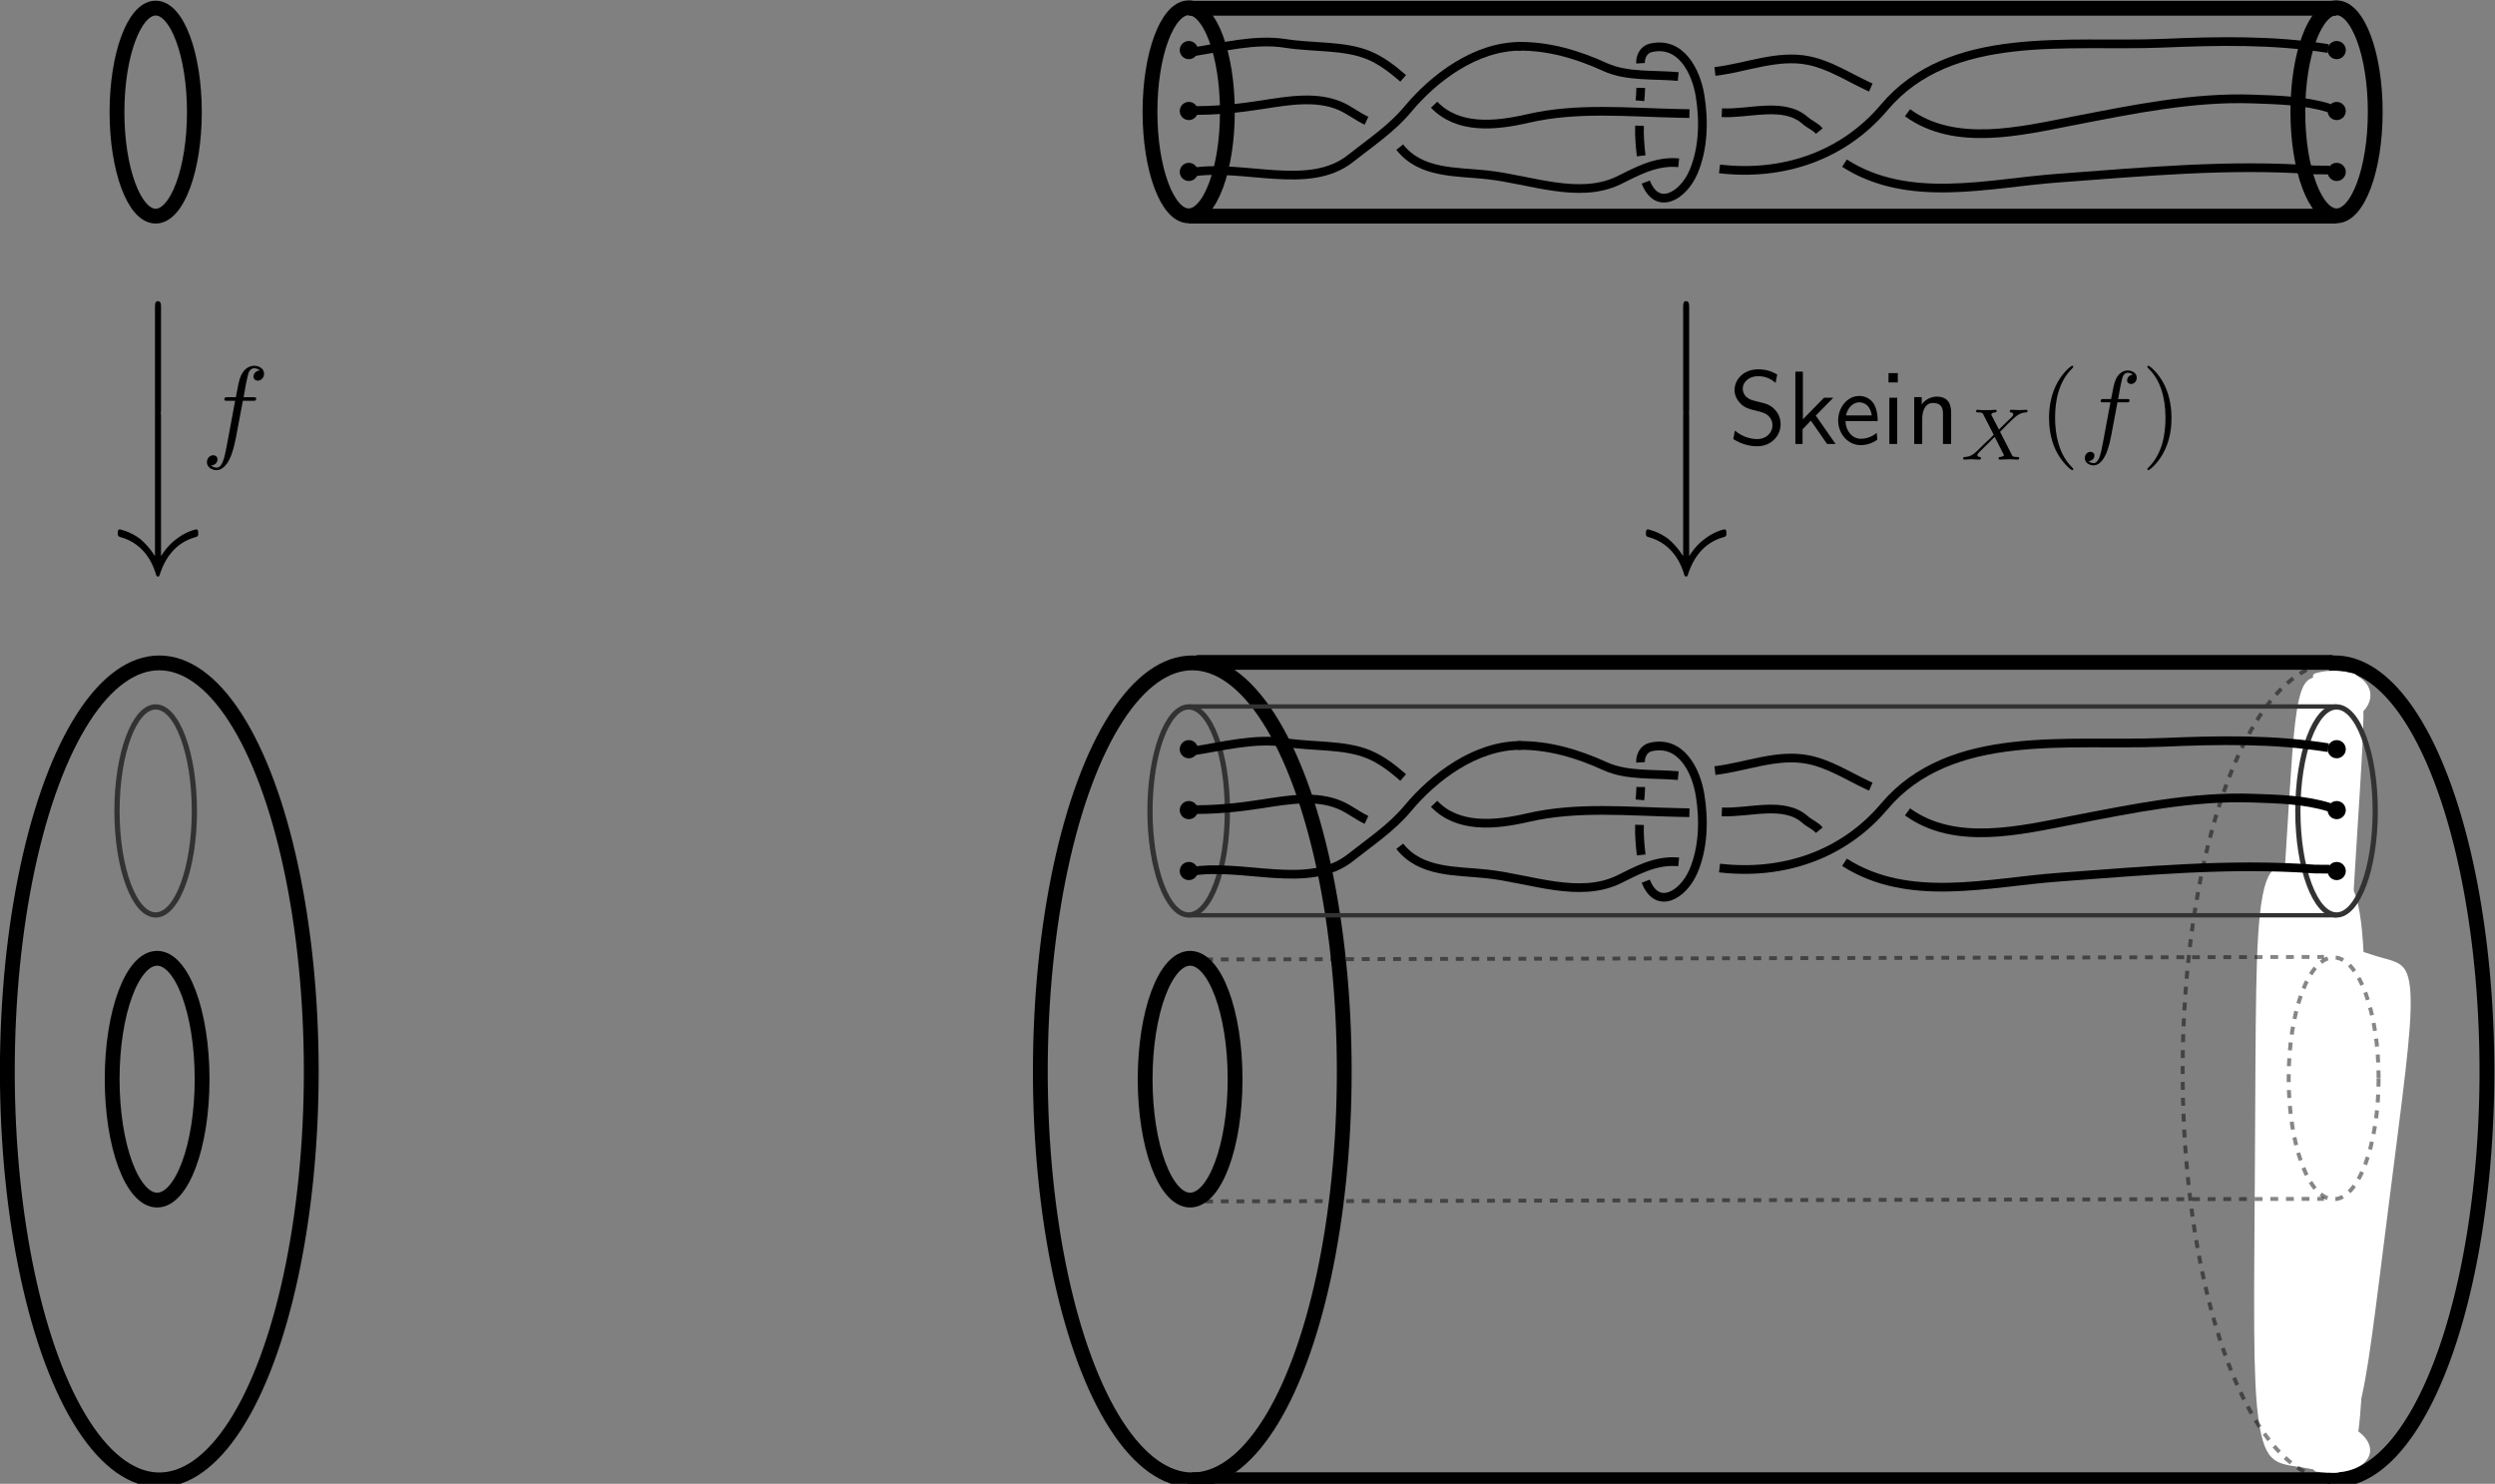 <?xml version="1.0" encoding="UTF-8" standalone="no"?>
<!-- Created with Inkscape (http://www.inkscape.org/) -->

<svg
   xmlns:ns1="http://www.iki.fi/pav/software/textext/"
   xmlns:dc="http://purl.org/dc/elements/1.1/"
   xmlns:cc="http://creativecommons.org/ns#"
   xmlns:rdf="http://www.w3.org/1999/02/22-rdf-syntax-ns#"
   xmlns:svg="http://www.w3.org/2000/svg"
   xmlns="http://www.w3.org/2000/svg"
   xmlns:sodipodi="http://sodipodi.sourceforge.net/DTD/sodipodi-0.dtd"
   xmlns:inkscape="http://www.inkscape.org/namespaces/inkscape"
   inkscape:version="0.92.4 (5da689c313, 2019-01-14)"
   sodipodi:docname="FunctorOfSkeinTheories.svg"
   viewBox="0 0 286.626 170.461"
   height="170.461"
   width="286.626"
   xml:space="preserve"
   id="svg4190"
   version="1.1"><rect x="0" y="0" width="286.626" height="170.461" fill="#808080" stroke="none"/><defs
     id="defs4194"><inkscape:path-effect
       simplifyJustCoalesce="false"
       simplifyindividualpaths="false"
       simplify_just_coalesce="false"
       simplify_individual_paths="false"
       helper_size="0"
       smooth_angles="360"
       threshold="0.012"
       steps="1"
       is_visible="true"
       id="path-effect7209"
       effect="simplify" /><inkscape:path-effect
       simplifyJustCoalesce="false"
       simplifyindividualpaths="false"
       simplify_just_coalesce="false"
       simplify_individual_paths="false"
       helper_size="0"
       smooth_angles="360"
       threshold="0.012"
       steps="1"
       is_visible="true"
       id="path-effect7205"
       effect="simplify" /><inkscape:path-effect
       simplifyJustCoalesce="false"
       simplifyindividualpaths="false"
       simplify_just_coalesce="false"
       simplify_individual_paths="false"
       helper_size="0"
       smooth_angles="360"
       threshold="0.012"
       steps="1"
       is_visible="true"
       id="path-effect7201"
       effect="simplify" /><inkscape:path-effect
       simplifyJustCoalesce="false"
       simplifyindividualpaths="false"
       simplify_just_coalesce="false"
       simplify_individual_paths="false"
       helper_size="0"
       smooth_angles="360"
       threshold="0.012"
       steps="1"
       is_visible="true"
       id="path-effect7197"
       effect="simplify" /><inkscape:path-effect
       simplifyJustCoalesce="false"
       simplifyindividualpaths="false"
       simplify_just_coalesce="false"
       simplify_individual_paths="false"
       helper_size="0"
       smooth_angles="360"
       threshold="0.012"
       steps="1"
       is_visible="true"
       id="path-effect7193"
       effect="simplify" /><inkscape:path-effect
       simplifyJustCoalesce="false"
       simplifyindividualpaths="false"
       simplify_just_coalesce="false"
       simplify_individual_paths="false"
       helper_size="0"
       smooth_angles="360"
       threshold="0.012"
       steps="1"
       is_visible="true"
       id="path-effect7189"
       effect="simplify" /><inkscape:path-effect
       simplifyJustCoalesce="false"
       simplifyindividualpaths="false"
       simplify_just_coalesce="false"
       simplify_individual_paths="false"
       helper_size="0"
       smooth_angles="360"
       threshold="0.012"
       steps="1"
       is_visible="true"
       id="path-effect7185"
       effect="simplify" /><inkscape:path-effect
       simplifyJustCoalesce="false"
       simplifyindividualpaths="false"
       simplify_just_coalesce="false"
       simplify_individual_paths="false"
       helper_size="0"
       smooth_angles="360"
       threshold="0.012"
       steps="1"
       is_visible="true"
       id="path-effect7181"
       effect="simplify" /><inkscape:path-effect
       simplifyJustCoalesce="false"
       simplifyindividualpaths="false"
       simplify_just_coalesce="false"
       simplify_individual_paths="false"
       helper_size="0"
       smooth_angles="360"
       threshold="0.012"
       steps="1"
       is_visible="true"
       id="path-effect7177"
       effect="simplify" /><inkscape:path-effect
       simplifyJustCoalesce="false"
       simplifyindividualpaths="false"
       simplify_just_coalesce="false"
       simplify_individual_paths="false"
       helper_size="0"
       smooth_angles="360"
       threshold="0.012"
       steps="1"
       is_visible="true"
       id="path-effect7173"
       effect="simplify" /><inkscape:path-effect
       simplifyJustCoalesce="false"
       simplifyindividualpaths="false"
       simplify_just_coalesce="false"
       simplify_individual_paths="false"
       helper_size="0"
       smooth_angles="360"
       threshold="0.012"
       steps="1"
       is_visible="true"
       id="path-effect7169"
       effect="simplify" /><inkscape:path-effect
       simplifyJustCoalesce="false"
       simplifyindividualpaths="false"
       simplify_just_coalesce="false"
       simplify_individual_paths="false"
       helper_size="0"
       smooth_angles="360"
       threshold="0.012"
       steps="1"
       is_visible="true"
       id="path-effect7165"
       effect="simplify" /><inkscape:path-effect
       simplifyJustCoalesce="false"
       simplifyindividualpaths="false"
       simplify_just_coalesce="false"
       simplify_individual_paths="false"
       helper_size="0"
       smooth_angles="360"
       threshold="0.012"
       steps="1"
       is_visible="true"
       id="path-effect7161"
       effect="simplify" /><inkscape:path-effect
       simplifyJustCoalesce="false"
       simplifyindividualpaths="false"
       simplify_just_coalesce="false"
       simplify_individual_paths="false"
       helper_size="0"
       smooth_angles="360"
       threshold="0.012"
       steps="1"
       is_visible="true"
       id="path-effect7157"
       effect="simplify" /><inkscape:path-effect
       effect="simplify"
       id="path-effect7129"
       is_visible="true"
       steps="1"
       threshold="0.012"
       smooth_angles="360"
       helper_size="0"
       simplify_individual_paths="false"
       simplify_just_coalesce="false"
       simplifyindividualpaths="false"
       simplifyJustCoalesce="false" /><inkscape:path-effect
       effect="simplify"
       id="path-effect7125"
       is_visible="true"
       steps="1"
       threshold="0.012"
       smooth_angles="360"
       helper_size="0"
       simplify_individual_paths="false"
       simplify_just_coalesce="false"
       simplifyindividualpaths="false"
       simplifyJustCoalesce="false" /><inkscape:path-effect
       effect="simplify"
       id="path-effect7121"
       is_visible="true"
       steps="1"
       threshold="0.012"
       smooth_angles="360"
       helper_size="0"
       simplify_individual_paths="false"
       simplify_just_coalesce="false"
       simplifyindividualpaths="false"
       simplifyJustCoalesce="false" /><inkscape:path-effect
       effect="simplify"
       id="path-effect7117"
       is_visible="true"
       steps="1"
       threshold="0.012"
       smooth_angles="360"
       helper_size="0"
       simplify_individual_paths="false"
       simplify_just_coalesce="false"
       simplifyindividualpaths="false"
       simplifyJustCoalesce="false" /><inkscape:path-effect
       effect="simplify"
       id="path-effect7113"
       is_visible="true"
       steps="1"
       threshold="0.012"
       smooth_angles="360"
       helper_size="0"
       simplify_individual_paths="false"
       simplify_just_coalesce="false"
       simplifyindividualpaths="false"
       simplifyJustCoalesce="false" /><inkscape:path-effect
       effect="simplify"
       id="path-effect7097"
       is_visible="true"
       steps="1"
       threshold="0.012"
       smooth_angles="360"
       helper_size="0"
       simplify_individual_paths="false"
       simplify_just_coalesce="false"
       simplifyindividualpaths="false"
       simplifyJustCoalesce="false" /><inkscape:path-effect
       effect="simplify"
       id="path-effect7093"
       is_visible="true"
       steps="1"
       threshold="0.012"
       smooth_angles="360"
       helper_size="0"
       simplify_individual_paths="false"
       simplify_just_coalesce="false"
       simplifyindividualpaths="false"
       simplifyJustCoalesce="false" /><inkscape:path-effect
       effect="simplify"
       id="path-effect7081"
       is_visible="true"
       steps="1"
       threshold="0.012"
       smooth_angles="360"
       helper_size="0"
       simplify_individual_paths="false"
       simplify_just_coalesce="false"
       simplifyindividualpaths="false"
       simplifyJustCoalesce="false" /><inkscape:path-effect
       effect="simplify"
       id="path-effect7073"
       is_visible="true"
       steps="1"
       threshold="0.012"
       smooth_angles="360"
       helper_size="0"
       simplify_individual_paths="false"
       simplify_just_coalesce="false"
       simplifyindividualpaths="false"
       simplifyJustCoalesce="false" /><inkscape:path-effect
       effect="simplify"
       id="path-effect7057"
       is_visible="true"
       steps="1"
       threshold="0.012"
       smooth_angles="360"
       helper_size="0"
       simplify_individual_paths="false"
       simplify_just_coalesce="false"
       simplifyindividualpaths="false"
       simplifyJustCoalesce="false" /><inkscape:path-effect
       effect="simplify"
       id="path-effect7045"
       is_visible="true"
       steps="1"
       threshold="0.012"
       smooth_angles="360"
       helper_size="0"
       simplify_individual_paths="false"
       simplify_just_coalesce="false"
       simplifyindividualpaths="false"
       simplifyJustCoalesce="false" /><inkscape:path-effect
       effect="simplify"
       id="path-effect7041"
       is_visible="true"
       steps="1"
       threshold="0.012"
       smooth_angles="360"
       helper_size="0"
       simplify_individual_paths="false"
       simplify_just_coalesce="false"
       simplifyindividualpaths="false"
       simplifyJustCoalesce="false" /><inkscape:path-effect
       effect="simplify"
       id="path-effect7033"
       is_visible="true"
       steps="1"
       threshold="0.012"
       smooth_angles="360"
       helper_size="0"
       simplify_individual_paths="false"
       simplify_just_coalesce="false"
       simplifyindividualpaths="false"
       simplifyJustCoalesce="false" /><inkscape:path-effect
       effect="simplify"
       id="path-effect7029"
       is_visible="true"
       steps="1"
       threshold="0.012"
       smooth_angles="360"
       helper_size="0"
       simplify_individual_paths="false"
       simplify_just_coalesce="false"
       simplifyindividualpaths="false"
       simplifyJustCoalesce="false" /><inkscape:path-effect
       effect="simplify"
       id="path-effect5668"
       is_visible="true"
       steps="1"
       threshold="0.012"
       smooth_angles="360"
       helper_size="0"
       simplify_individual_paths="false"
       simplify_just_coalesce="false"
       simplifyindividualpaths="false"
       simplifyJustCoalesce="false" /><inkscape:path-effect
       effect="simplify"
       id="path-effect5660"
       is_visible="true"
       steps="1"
       threshold="0.012"
       smooth_angles="360"
       helper_size="0"
       simplify_individual_paths="false"
       simplify_just_coalesce="false"
       simplifyindividualpaths="false"
       simplifyJustCoalesce="false" /><inkscape:path-effect
       effect="simplify"
       id="path-effect5656"
       is_visible="true"
       steps="1"
       threshold="0.012"
       smooth_angles="360"
       helper_size="0"
       simplify_individual_paths="false"
       simplify_just_coalesce="false"
       simplifyindividualpaths="false"
       simplifyJustCoalesce="false" /><inkscape:path-effect
       effect="simplify"
       id="path-effect5652"
       is_visible="true"
       steps="1"
       threshold="0.012"
       smooth_angles="360"
       helper_size="0"
       simplify_individual_paths="false"
       simplify_just_coalesce="false"
       simplifyindividualpaths="false"
       simplifyJustCoalesce="false" /><inkscape:path-effect
       effect="simplify"
       id="path-effect5636"
       is_visible="true"
       steps="1"
       threshold="0.012"
       smooth_angles="360"
       helper_size="0"
       simplify_individual_paths="false"
       simplify_just_coalesce="false"
       simplifyindividualpaths="false"
       simplifyJustCoalesce="false" /><inkscape:path-effect
       effect="simplify"
       id="path-effect5608"
       is_visible="true"
       steps="1"
       threshold="0.025"
       smooth_angles="360"
       helper_size="0"
       simplify_individual_paths="false"
       simplify_just_coalesce="false"
       simplifyindividualpaths="false"
       simplifyJustCoalesce="false" /><inkscape:path-effect
       effect="simplify"
       id="path-effect5604"
       is_visible="true"
       steps="1"
       threshold="0.012"
       smooth_angles="360"
       helper_size="0"
       simplify_individual_paths="false"
       simplify_just_coalesce="false"
       simplifyindividualpaths="false"
       simplifyJustCoalesce="false" /><inkscape:path-effect
       effect="simplify"
       id="path-effect5600"
       is_visible="true"
       steps="1"
       threshold="0.5"
       smooth_angles="360"
       helper_size="0"
       simplify_individual_paths="false"
       simplify_just_coalesce="false"
       simplifyindividualpaths="false"
       simplifyJustCoalesce="false" /><inkscape:path-effect
       effect="simplify"
       id="path-effect5592"
       is_visible="true"
       steps="1"
       threshold="0.5"
       smooth_angles="360"
       helper_size="0"
       simplify_individual_paths="false"
       simplify_just_coalesce="false"
       simplifyindividualpaths="false"
       simplifyJustCoalesce="false" /><inkscape:path-effect
       effect="simplify"
       id="path-effect5584"
       is_visible="true"
       steps="1"
       threshold="0.5"
       smooth_angles="360"
       helper_size="0"
       simplify_individual_paths="false"
       simplify_just_coalesce="false"
       simplifyindividualpaths="false"
       simplifyJustCoalesce="false" /><inkscape:path-effect
       effect="simplify"
       id="path-effect5524"
       is_visible="true"
       steps="1"
       threshold="0.5"
       smooth_angles="360"
       helper_size="0"
       simplify_individual_paths="false"
       simplify_just_coalesce="false"
       simplifyindividualpaths="false"
       simplifyJustCoalesce="false" /><inkscape:path-effect
       effect="simplify"
       id="path-effect5516"
       is_visible="true"
       steps="1"
       threshold="0.5"
       smooth_angles="360"
       helper_size="0"
       simplify_individual_paths="false"
       simplify_just_coalesce="false"
       simplifyindividualpaths="false"
       simplifyJustCoalesce="false" /><inkscape:path-effect
       effect="simplify"
       id="path-effect5508"
       is_visible="true"
       steps="1"
       threshold="0.5"
       smooth_angles="360"
       helper_size="0"
       simplify_individual_paths="false"
       simplify_just_coalesce="false"
       simplifyindividualpaths="false"
       simplifyJustCoalesce="false" /><inkscape:path-effect
       effect="simplify"
       id="path-effect5504"
       is_visible="true"
       steps="1"
       threshold="0.5"
       smooth_angles="360"
       helper_size="0"
       simplify_individual_paths="false"
       simplify_just_coalesce="false"
       simplifyindividualpaths="false"
       simplifyJustCoalesce="false" /><inkscape:path-effect
       effect="simplify"
       id="path-effect5496"
       is_visible="true"
       steps="1"
       threshold="0.5"
       smooth_angles="360"
       helper_size="0"
       simplify_individual_paths="false"
       simplify_just_coalesce="false"
       simplifyindividualpaths="false"
       simplifyJustCoalesce="false" /><inkscape:path-effect
       effect="simplify"
       id="path-effect5492"
       is_visible="true"
       steps="1"
       threshold="0.5"
       smooth_angles="360"
       helper_size="0"
       simplify_individual_paths="false"
       simplify_just_coalesce="false"
       simplifyindividualpaths="false"
       simplifyJustCoalesce="false" /><inkscape:path-effect
       effect="simplify"
       id="path-effect5488"
       is_visible="true"
       steps="1"
       threshold="0.5"
       smooth_angles="360"
       helper_size="0"
       simplify_individual_paths="false"
       simplify_just_coalesce="false"
       simplifyindividualpaths="false"
       simplifyJustCoalesce="false" /><inkscape:path-effect
       effect="simplify"
       id="path-effect5468"
       is_visible="true"
       steps="1"
       threshold="0.5"
       smooth_angles="360"
       helper_size="0"
       simplify_individual_paths="false"
       simplify_just_coalesce="false"
       simplifyindividualpaths="false"
       simplifyJustCoalesce="false" /><inkscape:path-effect
       effect="simplify"
       id="path-effect5464"
       is_visible="true"
       steps="1"
       threshold="0.5"
       smooth_angles="360"
       helper_size="0"
       simplify_individual_paths="false"
       simplify_just_coalesce="false"
       simplifyindividualpaths="false"
       simplifyJustCoalesce="false" /><inkscape:path-effect
       effect="simplify"
       id="path-effect5460"
       is_visible="true"
       steps="1"
       threshold="0.005"
       smooth_angles="360"
       helper_size="0"
       simplify_individual_paths="false"
       simplify_just_coalesce="false"
       simplifyindividualpaths="false"
       simplifyJustCoalesce="false" /><inkscape:path-effect
       effect="simplify"
       id="path-effect5452"
       is_visible="true"
       steps="1"
       threshold="0.5"
       smooth_angles="360"
       helper_size="0"
       simplify_individual_paths="false"
       simplify_just_coalesce="false"
       simplifyindividualpaths="false"
       simplifyJustCoalesce="false" /><inkscape:path-effect
       effect="simplify"
       id="path-effect5103"
       is_visible="true"
       steps="1"
       threshold="0.005"
       smooth_angles="360"
       helper_size="0"
       simplify_individual_paths="false"
       simplify_just_coalesce="false"
       simplifyindividualpaths="false"
       simplifyJustCoalesce="false" /><inkscape:path-effect
       effect="simplify"
       id="path-effect5099"
       is_visible="true"
       steps="1"
       threshold="0.005"
       smooth_angles="360"
       helper_size="0"
       simplify_individual_paths="false"
       simplify_just_coalesce="false"
       simplifyindividualpaths="false"
       simplifyJustCoalesce="false" /><inkscape:path-effect
       effect="simplify"
       id="path-effect5091"
       is_visible="true"
       steps="1"
       threshold="0.005"
       smooth_angles="360"
       helper_size="0"
       simplify_individual_paths="false"
       simplify_just_coalesce="false"
       simplifyindividualpaths="false"
       simplifyJustCoalesce="false" /><inkscape:path-effect
       effect="simplify"
       id="path-effect5083"
       is_visible="true"
       steps="1"
       threshold="0.005"
       smooth_angles="360"
       helper_size="0"
       simplify_individual_paths="false"
       simplify_just_coalesce="false"
       simplifyindividualpaths="false"
       simplifyJustCoalesce="false" /><inkscape:path-effect
       effect="simplify"
       id="path-effect5071"
       is_visible="true"
       steps="1"
       threshold="0.005"
       smooth_angles="360"
       helper_size="0"
       simplify_individual_paths="false"
       simplify_just_coalesce="false"
       simplifyindividualpaths="false"
       simplifyJustCoalesce="false" /><inkscape:path-effect
       effect="simplify"
       id="path-effect5067"
       is_visible="true"
       steps="1"
       threshold="0.005"
       smooth_angles="360"
       helper_size="0"
       simplify_individual_paths="false"
       simplify_just_coalesce="false"
       simplifyindividualpaths="false"
       simplifyJustCoalesce="false" /><inkscape:path-effect
       effect="simplify"
       id="path-effect5055"
       is_visible="true"
       steps="1"
       threshold="0.005"
       smooth_angles="360"
       helper_size="0"
       simplify_individual_paths="false"
       simplify_just_coalesce="false"
       simplifyindividualpaths="false"
       simplifyJustCoalesce="false" /><inkscape:path-effect
       effect="simplify"
       id="path-effect5051"
       is_visible="true"
       steps="1"
       threshold="0.005"
       smooth_angles="360"
       helper_size="0"
       simplify_individual_paths="false"
       simplify_just_coalesce="false"
       simplifyindividualpaths="false"
       simplifyJustCoalesce="false" /><inkscape:path-effect
       effect="simplify"
       id="path-effect5031"
       is_visible="true"
       steps="1"
       threshold="0.005"
       smooth_angles="360"
       helper_size="0"
       simplify_individual_paths="false"
       simplify_just_coalesce="false"
       simplifyindividualpaths="false"
       simplifyJustCoalesce="false" /></defs><sodipodi:namedview
     pagecolor="#ffffff"
     bordercolor="#666666"
     borderopacity="1"
     objecttolerance="10"
     gridtolerance="10"
     guidetolerance="10"
     inkscape:pageopacity="0"
     inkscape:pageshadow="2"
     inkscape:window-width="1920"
     inkscape:window-height="1017"
     id="namedview4192"
     showgrid="false"
     inkscape:zoom="2.6842106"
     inkscape:cx="139.59587"
     inkscape:cy="47.355422"
     inkscape:window-x="-8"
     inkscape:window-y="-8"
     inkscape:window-maximized="1"
     inkscape:current-layer="g4198"
     fit-margin-top="0"
     fit-margin-left="0"
     fit-margin-right="0"
     fit-margin-bottom="-0.4" /><g
     id="g4198"
     inkscape:groupmode="layer"
     inkscape:label="ink_ext_XXXXXX"
     transform="matrix(1.333,0,0,-1.333,-32.038,183.466)"><ellipse
       style="opacity:1;fill:none;fill-opacity:1;stroke:#000000;stroke-width:1.276;stroke-linecap:round;stroke-linejoin:miter;stroke-miterlimit:4;stroke-dasharray:none;stroke-dashoffset:0;stroke-opacity:1;paint-order:normal"
       id="path5398"
       ry="35.206"
       rx="13.097"
       cy="45.297"
       cx="126.788" /><path
       style="opacity:1;fill:none;fill-opacity:1;stroke:#000000;stroke-width:1.276;stroke-linecap:round;stroke-linejoin:miter;stroke-miterlimit:4;stroke-dasharray:none;stroke-dashoffset:0;stroke-opacity:1;paint-order:normal"
       id="ellipse5406"
       sodipodi:type="arc"
       sodipodi:cx="225.26387"
       sodipodi:cy="45.297192"
       sodipodi:rx="13.096752"
       sodipodi:ry="35.205887"
       sodipodi:start="4.712389"
       sodipodi:end="1.5603244"
       d="m 225.264,10.091 a 13.097,35.206 0 0 1 13.097,35.022 13.097,35.206 0 0 1 -12.959,35.388 l -0.137,-35.204 z" /><path
       style="fill:none;stroke:#000000;stroke-width:1.276;stroke-linecap:round;stroke-linejoin:miter;stroke-miterlimit:4;stroke-dasharray:none;stroke-opacity:1"
       d="m 126.942,10.112 h 97.379"
       id="path5408"
       inkscape:connector-curvature="0"
       sodipodi:nodetypes="cc" /><path
       inkscape:connector-curvature="0"
       id="path5410"
       d="m 127.325,80.548 h 97.521"
       style="fill:none;stroke:#000000;stroke-width:1.276;stroke-linecap:round;stroke-linejoin:miter;stroke-miterlimit:4;stroke-dasharray:none;stroke-opacity:1"
       sodipodi:nodetypes="cc" /><path
       sodipodi:type="star"
       style="opacity:1;fill:#ffffff;fill-opacity:1;stroke:#ffffff;stroke-width:0.757;stroke-linecap:butt;stroke-linejoin:miter;stroke-miterlimit:4;stroke-dasharray:none;stroke-dashoffset:0;stroke-opacity:1;paint-order:normal"
       id="path5414"
       sodipodi:sides="4"
       sodipodi:cx="199.31741"
       sodipodi:cy="-63.829853"
       sodipodi:r1="4.3331351"
       sodipodi:r2="3.0639894"
       sodipodi:arg1="-0.032246882"
       sodipodi:arg2="0.75315128"
       inkscape:flatsided="true"
       inkscape:rounded="0.76"
       inkscape:randomized="0"
       d="m 203.648,-63.97 c 0.15,4.655 0.464,4.32 -4.191,4.471 -4.655,0.15 -4.32,0.464 -4.471,-4.191 -0.15,-4.655 -0.464,-4.32 4.191,-4.471 4.655,-0.15 4.32,-0.464 4.471,4.191 z"
       transform="matrix(1,0,0,5.473,23.761,386.201)"
       inkscape:transform-center-x="-1.0818376e-06"
       inkscape:transform-center-y="2.5013113e-05" /><path
       inkscape:transform-center-y="1.0785962e-05"
       transform="matrix(-0.59,0.04,0.22,3.231,355.935,262.541)"
       d="m 203.648,-63.97 c 0.15,4.655 0.464,4.32 -4.191,4.471 -4.655,0.15 -4.32,0.464 -4.471,-4.191 -0.15,-4.655 -0.464,-4.32 4.191,-4.471 4.655,-0.15 4.32,-0.464 4.471,4.191 z"
       inkscape:randomized="0"
       inkscape:rounded="0.76"
       inkscape:flatsided="true"
       sodipodi:arg2="0.75315128"
       sodipodi:arg1="-0.032246882"
       sodipodi:r2="3.0639894"
       sodipodi:r1="4.3331351"
       sodipodi:cy="-63.829853"
       sodipodi:cx="199.31741"
       sodipodi:sides="4"
       id="path5416"
       style="opacity:1;fill:#ffffff;fill-opacity:1;stroke:#ffffff;stroke-width:0.757;stroke-linecap:butt;stroke-linejoin:miter;stroke-miterlimit:4;stroke-dasharray:none;stroke-dashoffset:0;stroke-opacity:1;paint-order:normal"
       sodipodi:type="star"
       inkscape:transform-center-x="2.2176798e-06" /><path
       d="m -225.236,10.091 a 13.097,35.206 0 0 1 11.432,18.03 13.097,35.206 0 0 1 -0.278,35.623 13.097,35.206 0 0 1 -11.703,16.728 l 0.548,-35.175 z"
       sodipodi:end="1.6126842"
       sodipodi:start="4.712389"
       sodipodi:ry="35.205887"
       sodipodi:rx="13.096752"
       sodipodi:cy="45.297192"
       sodipodi:cx="-225.23558"
       sodipodi:type="arc"
       transform="scale(-1,1)"
       id="path5418"
       style="opacity:1;fill:none;fill-opacity:1;stroke:#000000;stroke-width:0.343;stroke-linecap:butt;stroke-linejoin:bevel;stroke-miterlimit:4;stroke-dasharray:0.685, 0.685;stroke-dashoffset:0;stroke-opacity:0.475;paint-order:normal" /><path
       inkscape:transform-center-x="2.2176798e-06"
       sodipodi:type="star"
       style="opacity:1;fill:#ffffff;fill-opacity:1;stroke:#ffffff;stroke-width:0.757;stroke-linecap:butt;stroke-linejoin:miter;stroke-miterlimit:4;stroke-dasharray:none;stroke-dashoffset:0;stroke-opacity:1;paint-order:normal"
       id="path5420"
       sodipodi:sides="4"
       sodipodi:cx="199.31741"
       sodipodi:cy="-63.829853"
       sodipodi:r1="4.3331351"
       sodipodi:r2="3.0639894"
       sodipodi:arg1="-0.032246882"
       sodipodi:arg2="0.75315128"
       inkscape:flatsided="true"
       inkscape:rounded="0.76"
       inkscape:randomized="0"
       d="m 203.648,-63.97 c 0.15,4.655 0.464,4.32 -4.191,4.471 -4.655,0.15 -4.32,0.464 -4.471,-4.191 -0.15,-4.655 -0.464,-4.32 4.191,-4.471 4.655,-0.15 4.32,-0.464 4.471,4.191 z"
       transform="matrix(-0.59,0.04,0.22,3.185,355.481,259.725)"
       inkscape:transform-center-y="1.0646813e-05" /><path
       inkscape:transform-center-y="2.1340088e-05"
       transform="matrix(0.79,-0.095,0.521,4.317,102.057,329.406)"
       d="m 203.648,-63.97 c 0.15,4.655 0.464,4.32 -4.191,4.471 -4.655,0.15 -4.32,0.464 -4.471,-4.191 -0.15,-4.655 -0.464,-4.32 4.191,-4.471 4.655,-0.15 4.32,-0.464 4.471,4.191 z"
       inkscape:randomized="0"
       inkscape:rounded="0.76"
       inkscape:flatsided="true"
       sodipodi:arg2="0.75315128"
       sodipodi:arg1="-0.032246882"
       sodipodi:r2="3.0639894"
       sodipodi:r1="4.3331351"
       sodipodi:cy="-63.829853"
       sodipodi:cx="199.31741"
       sodipodi:sides="4"
       id="path5422"
       style="opacity:1;fill:#ffffff;fill-opacity:1;stroke:#ffffff;stroke-width:0.757;stroke-linecap:butt;stroke-linejoin:miter;stroke-miterlimit:4;stroke-dasharray:none;stroke-dashoffset:0;stroke-opacity:1;paint-order:normal"
       sodipodi:type="star"
       inkscape:transform-center-x="5.2602546e-06" /><ellipse
       cx="126.601"
       cy="44.626"
       rx="3.876"
       ry="10.419"
       id="ellipse5424"
       style="opacity:1;fill:none;fill-opacity:1;stroke:#000000;stroke-width:1.276;stroke-linecap:round;stroke-linejoin:miter;stroke-miterlimit:4;stroke-dasharray:none;stroke-dashoffset:0;stroke-opacity:1;paint-order:normal" /><ellipse
       cx="225.152"
       cy="44.701"
       rx="3.876"
       ry="10.419"
       id="ellipse5428"
       style="opacity:1;fill:none;fill-opacity:1;stroke:#000000;stroke-width:0.343;stroke-linecap:butt;stroke-linejoin:miter;stroke-miterlimit:4;stroke-dasharray:0.685, 0.685;stroke-dashoffset:0;stroke-opacity:0.475;paint-order:normal" /><path
       style="fill:none;stroke:#000000;stroke-width:0.338;stroke-linecap:butt;stroke-linejoin:miter;stroke-miterlimit:4;stroke-dasharray:0.675, 0.675;stroke-dashoffset:0;stroke-opacity:0.475"
       d="m 126.547,34.091 97.774,0.222"
       id="path5430"
       inkscape:connector-curvature="0"
       sodipodi:nodetypes="cc" /><path
       inkscape:connector-curvature="0"
       id="path5432"
       d="m 126.547,54.941 97.774,0.222"
       style="fill:none;stroke:#000000;stroke-width:0.338;stroke-linecap:butt;stroke-linejoin:miter;stroke-miterlimit:4;stroke-dasharray:0.675, 0.675;stroke-dashoffset:0;stroke-opacity:0.475"
       sodipodi:nodetypes="cc" /><ellipse
       style="opacity:1;fill:#000000;fill-opacity:1;stroke:#000000;stroke-width:0.45;stroke-linecap:butt;stroke-linejoin:bevel;stroke-miterlimit:4;stroke-dasharray:none;stroke-dashoffset:0;stroke-opacity:1;paint-order:normal"
       id="circle5438"
       cx="126.49"
       cy="67.816"
       rx="0.559"
       ry="0.559" /><path
       style="opacity:1;fill:#ffffff;fill-opacity:1;stroke:#ffffff;stroke-width:0.67;stroke-linecap:round;stroke-linejoin:bevel;stroke-miterlimit:4;stroke-dasharray:none;stroke-dashoffset:0;stroke-opacity:1;paint-order:normal"
       id="path7009"
       transform="matrix(0.967,0.255,-0.394,0.919,0,0)"
       sodipodi:type="arc"
       sodipodi:cx="239.57518"
       sodipodi:cy="17.761326"
       sodipodi:rx="3.3037121"
       sodipodi:ry="2.0903773"
       sodipodi:start="4.712389"
       sodipodi:end="1.6126842"
       sodipodi:open="true"
       d="m 239.575,15.671 a 3.304,2.09 0 0 1 2.884,1.071 3.304,2.09 0 0 1 -0.07,2.115 3.304,2.09 0 0 1 -2.952,0.993" /><path
       d="m 221.788,41.075 a 4.044,1.967 0 0 1 3.531,1.007 4.044,1.967 0 0 1 -0.086,1.99 4.044,1.967 0 0 1 -3.614,0.934"
       sodipodi:open="true"
       sodipodi:end="1.6126842"
       sodipodi:start="4.712389"
       sodipodi:ry="1.9666555"
       sodipodi:rx="4.044486"
       sodipodi:cy="43.041958"
       sodipodi:cx="221.78755"
       sodipodi:type="arc"
       transform="matrix(0.991,-0.134,0.096,0.995,0,0)"
       id="path7011"
       style="opacity:1;fill:#ffffff;fill-opacity:1;stroke:#ffffff;stroke-width:0.719;stroke-linecap:round;stroke-linejoin:bevel;stroke-miterlimit:4;stroke-dasharray:none;stroke-dashoffset:0;stroke-opacity:1;paint-order:normal" /><ellipse
       cy="62.566"
       cx="126.49"
       id="circle7013"
       style="opacity:1;fill:#000000;fill-opacity:1;stroke:#000000;stroke-width:0.45;stroke-linecap:butt;stroke-linejoin:bevel;stroke-miterlimit:4;stroke-dasharray:none;stroke-dashoffset:0;stroke-opacity:1;paint-order:normal"
       rx="0.559"
       ry="0.559" /><ellipse
       cy="73.066"
       cx="126.49"
       id="circle7015"
       style="opacity:1;fill:#000000;fill-opacity:1;stroke:#000000;stroke-width:0.45;stroke-linecap:butt;stroke-linejoin:bevel;stroke-miterlimit:4;stroke-dasharray:none;stroke-dashoffset:0;stroke-opacity:1;paint-order:normal"
       rx="0.559"
       ry="0.559" /><ellipse
       cy="67.816"
       cx="225.415"
       id="circle7017"
       style="opacity:1;fill:#000000;fill-opacity:1;stroke:#000000;stroke-width:0.45;stroke-linecap:butt;stroke-linejoin:bevel;stroke-miterlimit:4;stroke-dasharray:none;stroke-dashoffset:0;stroke-opacity:1;paint-order:normal"
       rx="0.559"
       ry="0.559" /><ellipse
       style="opacity:1;fill:#000000;fill-opacity:1;stroke:#000000;stroke-width:0.45;stroke-linecap:butt;stroke-linejoin:bevel;stroke-miterlimit:4;stroke-dasharray:none;stroke-dashoffset:0;stroke-opacity:1;paint-order:normal"
       id="circle7019"
       cx="225.415"
       cy="62.566"
       rx="0.559"
       ry="0.559" /><ellipse
       style="opacity:1;fill:#000000;fill-opacity:1;stroke:#000000;stroke-width:0.45;stroke-linecap:butt;stroke-linejoin:bevel;stroke-miterlimit:4;stroke-dasharray:none;stroke-dashoffset:0;stroke-opacity:1;paint-order:normal"
       id="circle7021"
       cx="225.415"
       cy="73.066"
       rx="0.559"
       ry="0.559" /><ellipse
       cx="126.477"
       cy="67.744"
       rx="3.335"
       ry="8.964"
       id="ellipse7023"
       style="opacity:1;fill:none;fill-opacity:1;stroke:#323232;stroke-width:0.451;stroke-linecap:round;stroke-linejoin:miter;stroke-miterlimit:4;stroke-dasharray:none;stroke-dashoffset:0;stroke-opacity:1;paint-order:normal" /><ellipse
       style="opacity:1;fill:none;fill-opacity:1;stroke:#323232;stroke-width:0.451;stroke-linecap:round;stroke-linejoin:miter;stroke-miterlimit:4;stroke-dasharray:none;stroke-dashoffset:0;stroke-opacity:1;paint-order:normal"
       id="ellipse7025"
       ry="8.964"
       rx="3.335"
       cy="67.744"
       cx="225.402" /><path
       style="fill:none;stroke:#000000;stroke-width:0.75px;stroke-linecap:butt;stroke-linejoin:miter;stroke-opacity:1"
       d="m 39.536,53.161 c 4.533,-0.752 10.148,1.657 13.745,-1.199 1.693,-1.345 3.522,-2.549 4.926,-4.234 2.228,-2.676 5.84,-5.458 9.791,-5.428"
       id="path7027"
       inkscape:connector-curvature="0"
       inkscape:path-effect="#path-effect7029"
       inkscape:original-d="m 39.536384,53.161476 c 1.863551,-0.14271 3.296394,-0.296361 5.23571,-0.296361 1.38974,0 6.670641,0.04687 7.211449,-0.493935 0.09879,-0.09879 0.493935,0.09879 0.592722,0 0.384756,-0.384756 1.034734,-0.442011 1.383018,-0.790296 l 1.481804,-1.481804 c 0.230503,-0.230503 0.65858,-0.263432 0.889083,-0.493935 l 1.876953,-1.876952 c 0.08232,-0.08232 0.01646,-0.312826 0.09879,-0.395148 0.263432,-0.263433 0.526863,-0.526865 0.790296,-0.790296 0.04939,-0.0494 0.246967,0.04939 0.296361,0 0.09879,-0.09879 0.09879,-0.296361 0.197574,-0.395148 0.247689,-0.24769 0.596787,-0.300426 0.889082,-0.592722 0.06586,-0.06586 0.03293,-0.230503 0.09879,-0.296361 0.141948,-0.141948 0.58314,-0.29157 0.790296,-0.395148 0.14362,-0.07181 0.955971,-0.758397 1.086657,-0.889083 0.0494,-0.04939 0.246967,0.0494 0.296361,0 1.181091,-1.181091 3.451595,-1.673901 5.247181,-1.673901"
       sodipodi:nodetypes="cscccsssccccccsccc"
       transform="matrix(1,0,0,-1,87.15,115.69)" /><path
       style="fill:none;stroke:#000000;stroke-width:0.75px;stroke-linecap:butt;stroke-linejoin:miter;stroke-opacity:1"
       d="m 39.438,47.827 c 2.138,0.037 4.165,-0.171 6.224,-0.494 2.244,-0.351 4.683,-0.773 6.726,0.113 0.805,0.349 1.473,0.901 2.264,1.27"
       id="path7031"
       inkscape:connector-curvature="0"
       inkscape:path-effect="#path-effect7033"
       inkscape:original-d="m 39.437597,47.826979 c 0.769651,0.02963 3.511338,-0.251367 3.753905,-0.493934 0.411613,-0.411613 2.058062,0.411612 2.469674,0 0.0587,-0.0587 4.175586,-0.467403 4.247841,-0.395148 0.139249,0.139249 1.088489,0.296361 1.28423,0.296361 0.141496,0 0.799028,-0.09005 0.889083,0 0.327429,0.327429 1.020414,0.427692 1.481805,0.889082 0.250762,0.250763 0.814646,0.320712 1.086656,0.592722"
       transform="matrix(1,0,0,-1,87.15,115.69)" /><path
       style="fill:none;stroke:#000000;stroke-width:0.75px;stroke-linecap:butt;stroke-linejoin:miter;stroke-opacity:1"
       d="m 39.635,42.789 c 2.672,-0.416 5.427,-1.149 8.034,-0.737 2.378,0.375 5.064,0.15 7.156,1.011 1.078,0.443 2.025,1.162 2.987,1.999"
       id="path7039"
       inkscape:connector-curvature="0"
       inkscape:path-effect="#path-effect7041"
       inkscape:original-d="m 39.635171,42.788843 c 0.730863,-0.263893 5.428434,-0.390297 5.630857,-0.592722 0.279897,-0.279896 1.399483,0.279897 1.679379,0 0.205803,-0.205802 1.967511,-0.205802 2.173314,0 0.200479,0.200481 2.182111,-0.08999 2.469674,0.197574 0.12773,0.12773 2.280824,0.0087 2.469675,0.197574 0.04657,0.04657 -0.04657,0.151006 0,0.197574 0.149338,0.149339 1.369158,0.381289 1.580591,0.592722 0.04657,0.04657 -0.04657,0.151005 0,0.197574 0.129843,0.129843 0.772316,0.278381 0.889083,0.395148 0.362943,0.362943 1.085689,0.888115 1.284231,1.086657"
       transform="matrix(1,0,0,-1,87.15,115.69)" /><path
       style="fill:none;stroke:#000000;stroke-width:0.75px;stroke-linecap:butt;stroke-linejoin:miter;stroke-opacity:1"
       d="m 78.72,53.998 c 0.969,2.519 3.205,1.228 4.102,-0.844 0.866,-2.001 0.931,-4.431 0.578,-6.587 -0.345,-2.108 -1.647,-4.746 -4.261,-4.13 -0.588,0.139 -0.903,0.753 -0.868,1.323"
       id="path7043"
       inkscape:connector-curvature="0"
       inkscape:path-effect="#path-effect7045"
       inkscape:original-d="m 78.719888,53.997655 c 0.229829,0.813996 0.919609,0.937586 1.319157,1.337135 0.662875,0.662875 1.69056,-0.208756 2.074526,-0.592722 0.0494,-0.0494 -0.04939,-0.246968 0,-0.296361 0.444542,-0.444542 0.543329,-1.234837 0.98787,-1.679379 0.15519,-0.155189 0.197574,-3.623994 0.197574,-4.24784 0,-0.377954 0.240517,-2.13037 0,-2.370887 -0.223728,-0.223728 -0.376182,-1.462839 -0.493935,-1.580592 -0.04488,-0.04488 -0.790296,-1.3719 -0.790296,-1.383018 0,-0.369877 -3.742948,-1.941296 -3.742948,0.575773"
       sodipodi:nodetypes="ccsccssssc"
       transform="matrix(1,0,0,-1,87.15,115.69)" /><path
       style="fill:none;stroke:#000000;stroke-width:0.75px;stroke-linecap:butt;stroke-linejoin:miter;stroke-opacity:1"
       d="m 67.667,42.3 c 2.64,-0.046 5.165,0.702 7.558,1.793 1.887,0.86 4.248,0.62 6.291,0.811"
       id="path7055"
       inkscape:connector-curvature="0"
       inkscape:path-effect="#path-effect7057"
       inkscape:original-d="m 67.666709,42.300386 c 2.130639,0.02879 5.554744,0.289596 6.741478,1.476327 0.257113,0.257114 0.763236,0.170515 1.086657,0.493935 0.332854,0.332855 4.97437,0.633641 6.021041,0.633641"
       sodipodi:nodetypes="cccc"
       transform="matrix(1,0,0,-1,87.15,115.69)" /><path
       style="fill:none;stroke:#000000;stroke-width:0.75px;stroke-linecap:butt;stroke-linejoin:miter;stroke-opacity:1"
       d="m 60.479,47.333 c 2.034,2.127 5.213,1.855 8.086,1.188 4.239,-0.984 8.666,-0.526 13.021,-0.439 0.299,0.006 0.597,0.012 0.896,0.018"
       id="path7071"
       inkscape:connector-curvature="0"
       inkscape:path-effect="#path-effect7073"
       inkscape:original-d="m 60.479223,47.333045 c 0.360271,1.09765 5.317201,2.783331 6.322367,1.778165 0.14818,-0.14818 0.543328,-0.04939 0.691509,-0.197574 0.181109,-0.181109 0.609186,-0.115252 0.790296,-0.296361 0.186285,-0.186286 1.267286,-0.08184 1.580591,-0.395148 0.26806,-0.268061 2.410665,0.05901 2.766035,-0.296361 0.120203,-0.120202 0.996601,-0.0038 1.185444,0 l 8.665862,0.174632"
       sodipodi:nodetypes="csccccsc"
       transform="matrix(1,0,0,-1,87.15,115.69)" /><path
       style="fill:none;stroke:#000000;stroke-width:0.75px;stroke-linecap:butt;stroke-linejoin:miter;stroke-opacity:1"
       d="m 57.516,50.988 c 1.81,2.309 4.859,2.095 7.519,2.385 3.744,0.409 7.923,2.137 11.35,0.48 1.411,-0.682 3.156,-1.717 5.172,-1.517"
       id="path7079"
       inkscape:connector-curvature="0"
       inkscape:path-effect="#path-effect7081"
       inkscape:original-d="m 57.515614,50.988162 c 0.344598,0.478716 0.820294,0.523934 1.086657,0.790296 0.09879,0.09879 0.09879,0.296361 0.197574,0.395148 0.02408,0.02408 0.921741,0.427808 1.086657,0.592722 0.257806,0.257808 0.867206,0.07691 1.086656,0.296361 0.240889,0.240889 2.548229,-0.119019 2.963609,0.296361 0.246968,0.246968 1.136051,-0.14818 1.383018,0.09879 0.216594,0.216594 2.311208,-0.158466 2.667249,0.197574 0.26891,0.268911 2.946599,-0.255473 3.457544,0 0.191946,0.09597 4.903092,0.23383 4.939349,0.197574 0.09879,-0.09879 0.395148,0 0.493935,-0.09879 0.04657,-0.04657 -0.04657,-0.151005 0,-0.197574 0.14818,-0.14818 0.543328,-0.04939 0.691509,-0.197574 0.04657,-0.04657 -0.04657,-0.151005 0,-0.197574 0.16663,-0.166631 0.461162,-0.0824 0.691508,-0.197574 1.282586,-0.641293 2.592034,-0.627648 3.29541,-0.627648"
       sodipodi:nodetypes="cccccscccccccccc"
       transform="matrix(1,0,0,-1,87.15,115.69)" /><path
       style="fill:none;stroke:#000000;stroke-width:0.75px;stroke-linecap:butt;stroke-linejoin:miter;stroke-opacity:1"
       d="M 78.325,51.739 C 78.223,50.879 78.148,50.012 78.18,49.146"
       id="path7091"
       inkscape:connector-curvature="0"
       inkscape:path-effect="#path-effect7093"
       inkscape:original-d="M 78.325254,51.738567 C 78.211398,50.794895 78.14994,49.934513 78.180069,49.145623"
       sodipodi:nodetypes="cc"
       transform="matrix(1,0,0,-1,87.15,115.69)" /><path
       style="fill:none;stroke:#000000;stroke-width:0.75px;stroke-linecap:butt;stroke-linejoin:miter;stroke-opacity:1"
       d="m 78.215,46.991 c 0.03,-0.334 0.066,-0.666 0.068,-1.002 2.89e-4,-0.036 5.79e-4,-0.071 8.68e-4,-0.107"
       id="path7095"
       inkscape:connector-curvature="0"
       inkscape:path-effect="#path-effect7097"
       inkscape:original-d="m 78.214996,46.9908 0.06566,-0.665131 0.0036,-0.444122"
       sodipodi:nodetypes="ccc"
       transform="matrix(1,0,0,-1,87.15,115.69)" /><path
       style="fill:none;stroke:#000000;stroke-width:0.75px;stroke-linecap:butt;stroke-linejoin:miter;stroke-opacity:1"
       d="m 85.077,52.865 c 5.457,0.638 10.65,-1.105 14.197,-5.306 5.727,-6.783 15.871,-5.185 23.989,-5.524 4.787,-0.2 9.525,-0.299 14.27,0.458"
       id="path7111"
       inkscape:connector-curvature="0"
       inkscape:path-effect="#path-effect7113"
       inkscape:original-d="m 85.077181,52.865115 c 1.446137,0.278549 5.818168,0.10905 6.421153,-0.493935 0.239885,-0.239884 2.096814,-0.121074 2.370888,-0.395148 0.480675,-0.480675 1.739571,-0.850488 2.074526,-1.185444 0.04657,-0.04657 -0.04657,-0.151005 0,-0.197573 0.0494,-0.0494 0.246967,0.04939 0.296361,0 1.271479,-1.271479 2.891385,-2.891385 4.247841,-4.24784 0.38254,-0.382544 1.0185,-0.623356 1.38302,-0.98787 0.0658,-0.06586 0.0329,-0.230503 0.0988,-0.296361 0.095,-0.09497 0.36715,-0.07078 0.49394,-0.197574 0.0466,-0.04657 -0.0466,-0.151005 0,-0.197574 0.0823,-0.08232 0.31282,-0.01646 0.39515,-0.09879 0.63394,-0.633946 2.04057,-0.657554 2.66725,-1.284231 0.0787,-0.07868 4.92133,-0.889083 5.43328,-0.889083 0.31495,0 1.77531,0.200425 1.97574,0 0.36858,-0.368582 5.12712,-0.296361 6.12479,-0.296361 3.63111,0 7.61859,-0.197574 11.3605,-0.197574 0.28345,0 1.59779,-0.180375 1.77817,0 0.068,0.06805 4.722,0.592722 5.33449,0.592722"
       transform="matrix(1,0,0,-1,87.15,115.69)" /><path
       style="fill:none;stroke:#000000;stroke-width:0.75px;stroke-linecap:butt;stroke-linejoin:miter;stroke-opacity:1"
       d="m 85.275,48.025 c 2.386,0.117 5.34,-0.966 7.183,0.669 0.381,0.338 0.898,0.522 1.214,0.912"
       id="path7115"
       inkscape:connector-curvature="0"
       inkscape:path-effect="#path-effect7117"
       inkscape:original-d="m 85.274755,48.024553 c 2.505123,0.05956 6.325616,-0.293111 7.606597,0.98787 0.309697,0.309698 0.599571,0.211273 0.790296,0.592722"
       transform="matrix(1,0,0,-1,87.15,115.69)" /><path
       style="fill:none;stroke:#000000;stroke-width:0.75px;stroke-linecap:butt;stroke-linejoin:miter;stroke-opacity:1"
       d="m 95.845,52.371 c 5.549,3.549 12.374,1.729 18.473,1.284 7.357,-0.537 14.684,-1.239 22.089,-0.7 0,0 1.224,0.009 1.224,0.009"
       id="path7119"
       inkscape:connector-curvature="0"
       inkscape:path-effect="#path-effect7121"
       inkscape:original-d="m 95.844961,52.37118 c 2.088786,1.807946 4.914389,1.679379 8.298109,1.679379 0.65657,0 2.29721,0.172468 2.66725,-0.197574 0.0495,-0.04953 4.06098,-0.05475 4.5442,-0.296361 0.38787,-0.193934 2.78304,-0.08178 2.96361,0.09879 0.27203,0.272034 5.35908,-0.370413 5.72964,-0.493935 0.97708,-0.325695 5.53851,0.09234 6.02601,-0.395148 0.19034,-0.190344 1.59504,0 1.87695,0 3.35361,0 6.38652,0.197574 9.68112,0.197574"
       transform="matrix(1,0,0,-1,87.15,115.69)" /><path
       style="fill:none;stroke:#000000;stroke-width:0.75px;stroke-linecap:butt;stroke-linejoin:miter;stroke-opacity:1"
       d="m 84.682,44.468 c 2.673,-0.314 5.366,-1.48 8.058,-0.942 1.762,0.352 3.337,1.361 4.987,2.146 0,0 0.199,0.095 0.199,0.095 0,0 0.19,0.083 0.19,0.083"
       id="path7123"
       inkscape:connector-curvature="0"
       inkscape:path-effect="#path-effect7125"
       inkscape:original-d="m 84.682033,44.468222 c 1.179618,-0.07321 7.33099,-1.757412 8.298106,-0.790296 0.09879,0.09879 0.395148,0 0.493935,0.09879 0.131716,0.131716 0.559793,-0.03292 0.691509,0.09879 0.04508,0.04508 3.873831,1.97574 3.951479,1.97574"
       transform="matrix(1,0,0,-1,87.15,115.69)" /><path
       style="fill:none;stroke:#000000;stroke-width:0.75px;stroke-linecap:butt;stroke-linejoin:miter;stroke-opacity:1"
       d="m 101.278,48.025 c 4.107,2.981 9.744,1.579 14.313,0.696 5.076,-0.98 10.282,-2.065 15.459,-1.878 2.201,0.08 4.465,0.125 6.582,0.786"
       id="path7127"
       inkscape:connector-curvature="0"
       inkscape:path-effect="#path-effect7129"
       inkscape:original-d="m 101.27824,48.024553 c 0.51804,1.701919 7.63858,1.800434 9.48356,1.185444 0.70627,-0.235423 1.97679,0.196517 2.46967,-0.296361 0.23582,-0.235818 2.55121,0.01725 2.96361,-0.395148 0.2597,-0.259698 3.05367,-0.09005 3.55633,-0.592722 0.21404,-0.214038 1.07019,0.214039 1.28423,0 0.22524,-0.225245 5.25974,-0.320392 5.63086,-0.691508 0.12083,-0.120835 0.6344,0.07795 0.79029,0 1.59884,-0.79942 8.92736,-0.228708 10.17506,0.395148"
       transform="matrix(1,0,0,-1,87.15,115.69)" /><path
       style="fill:none;stroke:#323232;stroke-width:0.375;stroke-linecap:butt;stroke-linejoin:miter;stroke-miterlimit:4;stroke-dasharray:none;stroke-opacity:1"
       d="m 126.489,58.753 h 98.915"
       id="path7135"
       inkscape:connector-curvature="0"
       sodipodi:nodetypes="cc" /><path
       sodipodi:nodetypes="cc"
       inkscape:connector-curvature="0"
       id="path7137"
       d="m 126.489,76.746 h 98.915"
       style="fill:none;stroke:#323232;stroke-width:0.375;stroke-linecap:butt;stroke-linejoin:miter;stroke-miterlimit:4;stroke-dasharray:none;stroke-opacity:1" /><ellipse
       cy="128.068"
       cx="126.49"
       id="circle7139"
       style="opacity:1;fill:#000000;fill-opacity:1;stroke:#000000;stroke-width:0.45;stroke-linecap:butt;stroke-linejoin:bevel;stroke-miterlimit:4;stroke-dasharray:none;stroke-dashoffset:0;stroke-opacity:1;paint-order:normal"
       rx="0.559"
       ry="0.559" /><ellipse
       style="opacity:1;fill:#000000;fill-opacity:1;stroke:#000000;stroke-width:0.45;stroke-linecap:butt;stroke-linejoin:bevel;stroke-miterlimit:4;stroke-dasharray:none;stroke-dashoffset:0;stroke-opacity:1;paint-order:normal"
       id="circle7141"
       cx="126.49"
       cy="122.818"
       rx="0.559"
       ry="0.559" /><ellipse
       style="opacity:1;fill:#000000;fill-opacity:1;stroke:#000000;stroke-width:0.45;stroke-linecap:butt;stroke-linejoin:bevel;stroke-miterlimit:4;stroke-dasharray:none;stroke-dashoffset:0;stroke-opacity:1;paint-order:normal"
       id="circle7143"
       cx="126.49"
       cy="133.318"
       rx="0.559"
       ry="0.559" /><ellipse
       style="opacity:1;fill:#000000;fill-opacity:1;stroke:#000000;stroke-width:0.45;stroke-linecap:butt;stroke-linejoin:bevel;stroke-miterlimit:4;stroke-dasharray:none;stroke-dashoffset:0;stroke-opacity:1;paint-order:normal"
       id="circle7145"
       cx="225.415"
       cy="128.068"
       rx="0.559"
       ry="0.559" /><ellipse
       cy="122.818"
       cx="225.415"
       id="circle7147"
       style="opacity:1;fill:#000000;fill-opacity:1;stroke:#000000;stroke-width:0.45;stroke-linecap:butt;stroke-linejoin:bevel;stroke-miterlimit:4;stroke-dasharray:none;stroke-dashoffset:0;stroke-opacity:1;paint-order:normal"
       rx="0.559"
       ry="0.559" /><ellipse
       cy="133.318"
       cx="225.415"
       id="circle7149"
       style="opacity:1;fill:#000000;fill-opacity:1;stroke:#000000;stroke-width:0.45;stroke-linecap:butt;stroke-linejoin:bevel;stroke-miterlimit:4;stroke-dasharray:none;stroke-dashoffset:0;stroke-opacity:1;paint-order:normal"
       rx="0.559"
       ry="0.559" /><ellipse
       style="opacity:1;fill:none;fill-opacity:1;stroke:#000000;stroke-width:1.276;stroke-linecap:round;stroke-linejoin:miter;stroke-miterlimit:4;stroke-dasharray:none;stroke-dashoffset:0;stroke-opacity:1;paint-order:normal"
       id="ellipse7151"
       ry="8.964"
       rx="3.335"
       cy="127.997"
       cx="126.477" /><ellipse
       cx="225.402"
       cy="127.997"
       rx="3.335"
       ry="8.964"
       id="ellipse7153"
       style="opacity:1;fill:none;fill-opacity:1;stroke:#000000;stroke-width:1.276;stroke-linecap:round;stroke-linejoin:miter;stroke-miterlimit:4;stroke-dasharray:none;stroke-dashoffset:0;stroke-opacity:1;paint-order:normal" /><path
       sodipodi:nodetypes="cscccsssccccccsccc"
       inkscape:original-d="m 39.536384,53.161476 c 1.863551,-0.14271 3.296394,-0.296361 5.23571,-0.296361 1.38974,0 6.670641,0.04687 7.211449,-0.493935 0.09879,-0.09879 0.493935,0.09879 0.592722,0 0.384756,-0.384756 1.034734,-0.442011 1.383018,-0.790296 l 1.481804,-1.481804 c 0.230503,-0.230503 0.65858,-0.263432 0.889083,-0.493935 l 1.876953,-1.876952 c 0.08232,-0.08232 0.01646,-0.312826 0.09879,-0.395148 0.263432,-0.263433 0.526863,-0.526865 0.790296,-0.790296 0.04939,-0.0494 0.246967,0.04939 0.296361,0 0.09879,-0.09879 0.09879,-0.296361 0.197574,-0.395148 0.247689,-0.24769 0.596787,-0.300426 0.889082,-0.592722 0.06586,-0.06586 0.03293,-0.230503 0.09879,-0.296361 0.141948,-0.141948 0.58314,-0.29157 0.790296,-0.395148 0.14362,-0.07181 0.955971,-0.758397 1.086657,-0.889083 0.0494,-0.04939 0.246967,0.0494 0.296361,0 1.181091,-1.181091 3.451595,-1.673901 5.247181,-1.673901"
       inkscape:path-effect="#path-effect7157"
       inkscape:connector-curvature="0"
       id="path7155"
       d="m 39.536,53.161 c 4.533,-0.752 10.148,1.657 13.745,-1.199 1.693,-1.345 3.522,-2.549 4.926,-4.234 2.228,-2.676 5.84,-5.458 9.791,-5.428"
       style="fill:none;stroke:#000000;stroke-width:0.75px;stroke-linecap:butt;stroke-linejoin:miter;stroke-opacity:1"
       transform="matrix(1,0,0,-1,87.15,175.943)" /><path
       inkscape:original-d="m 39.437597,47.826979 c 0.769651,0.02963 3.511338,-0.251367 3.753905,-0.493934 0.411613,-0.411613 2.058062,0.411612 2.469674,0 0.0587,-0.0587 4.175586,-0.467403 4.247841,-0.395148 0.139249,0.139249 1.088489,0.296361 1.28423,0.296361 0.141496,0 0.799028,-0.09005 0.889083,0 0.327429,0.327429 1.020414,0.427692 1.481805,0.889082 0.250762,0.250763 0.814646,0.320712 1.086656,0.592722"
       inkscape:path-effect="#path-effect7161"
       inkscape:connector-curvature="0"
       id="path7159"
       d="m 39.438,47.827 c 2.138,0.037 4.165,-0.171 6.224,-0.494 2.244,-0.351 4.683,-0.773 6.726,0.113 0.805,0.349 1.473,0.901 2.264,1.27"
       style="fill:none;stroke:#000000;stroke-width:0.75px;stroke-linecap:butt;stroke-linejoin:miter;stroke-opacity:1"
       transform="matrix(1,0,0,-1,87.15,175.943)" /><path
       inkscape:original-d="m 39.635171,42.788843 c 0.730863,-0.263893 5.428434,-0.390297 5.630857,-0.592722 0.279897,-0.279896 1.399483,0.279897 1.679379,0 0.205803,-0.205802 1.967511,-0.205802 2.173314,0 0.200479,0.200481 2.182111,-0.08999 2.469674,0.197574 0.12773,0.12773 2.280824,0.0087 2.469675,0.197574 0.04657,0.04657 -0.04657,0.151006 0,0.197574 0.149338,0.149339 1.369158,0.381289 1.580591,0.592722 0.04657,0.04657 -0.04657,0.151005 0,0.197574 0.129843,0.129843 0.772316,0.278381 0.889083,0.395148 0.362943,0.362943 1.085689,0.888115 1.284231,1.086657"
       inkscape:path-effect="#path-effect7165"
       inkscape:connector-curvature="0"
       id="path7163"
       d="m 39.635,42.789 c 2.672,-0.416 5.427,-1.149 8.034,-0.737 2.378,0.375 5.064,0.15 7.156,1.011 1.078,0.443 2.025,1.162 2.987,1.999"
       style="fill:none;stroke:#000000;stroke-width:0.75px;stroke-linecap:butt;stroke-linejoin:miter;stroke-opacity:1"
       transform="matrix(1,0,0,-1,87.15,175.943)" /><path
       sodipodi:nodetypes="ccsccssssc"
       inkscape:original-d="m 78.719888,53.997655 c 0.229829,0.813996 0.919609,0.937586 1.319157,1.337135 0.662875,0.662875 1.69056,-0.208756 2.074526,-0.592722 0.0494,-0.0494 -0.04939,-0.246968 0,-0.296361 0.444542,-0.444542 0.543329,-1.234837 0.98787,-1.679379 0.15519,-0.155189 0.197574,-3.623994 0.197574,-4.24784 0,-0.377954 0.240517,-2.13037 0,-2.370887 -0.223728,-0.223728 -0.376182,-1.462839 -0.493935,-1.580592 -0.04488,-0.04488 -0.790296,-1.3719 -0.790296,-1.383018 0,-0.369877 -3.742948,-1.941296 -3.742948,0.575773"
       inkscape:path-effect="#path-effect7169"
       inkscape:connector-curvature="0"
       id="path7167"
       d="m 78.72,53.998 c 0.969,2.519 3.205,1.228 4.102,-0.844 0.866,-2.001 0.931,-4.431 0.578,-6.587 -0.345,-2.108 -1.647,-4.746 -4.261,-4.13 -0.588,0.139 -0.903,0.753 -0.868,1.323"
       style="fill:none;stroke:#000000;stroke-width:0.75px;stroke-linecap:butt;stroke-linejoin:miter;stroke-opacity:1"
       transform="matrix(1,0,0,-1,87.15,175.943)" /><path
       sodipodi:nodetypes="cccc"
       inkscape:original-d="m 67.666709,42.300386 c 2.130639,0.02879 5.554744,0.289596 6.741478,1.476327 0.257113,0.257114 0.763236,0.170515 1.086657,0.493935 0.332854,0.332855 4.97437,0.633641 6.021041,0.633641"
       inkscape:path-effect="#path-effect7173"
       inkscape:connector-curvature="0"
       id="path7171"
       d="m 67.667,42.3 c 2.64,-0.046 5.165,0.702 7.558,1.793 1.887,0.86 4.248,0.62 6.291,0.811"
       style="fill:none;stroke:#000000;stroke-width:0.75px;stroke-linecap:butt;stroke-linejoin:miter;stroke-opacity:1"
       transform="matrix(1,0,0,-1,87.15,175.943)" /><path
       sodipodi:nodetypes="csccccsc"
       inkscape:original-d="m 60.479223,47.333045 c 0.360271,1.09765 5.317201,2.783331 6.322367,1.778165 0.14818,-0.14818 0.543328,-0.04939 0.691509,-0.197574 0.181109,-0.181109 0.609186,-0.115252 0.790296,-0.296361 0.186285,-0.186286 1.267286,-0.08184 1.580591,-0.395148 0.26806,-0.268061 2.410665,0.05901 2.766035,-0.296361 0.120203,-0.120202 0.996601,-0.0038 1.185444,0 l 8.665862,0.174632"
       inkscape:path-effect="#path-effect7177"
       inkscape:connector-curvature="0"
       id="path7175"
       d="m 60.479,47.333 c 2.034,2.127 5.213,1.855 8.086,1.188 4.239,-0.984 8.666,-0.526 13.021,-0.439 0.299,0.006 0.597,0.012 0.896,0.018"
       style="fill:none;stroke:#000000;stroke-width:0.75px;stroke-linecap:butt;stroke-linejoin:miter;stroke-opacity:1"
       transform="matrix(1,0,0,-1,87.15,175.943)" /><path
       sodipodi:nodetypes="cccccscccccccccc"
       inkscape:original-d="m 57.515614,50.988162 c 0.344598,0.478716 0.820294,0.523934 1.086657,0.790296 0.09879,0.09879 0.09879,0.296361 0.197574,0.395148 0.02408,0.02408 0.921741,0.427808 1.086657,0.592722 0.257806,0.257808 0.867206,0.07691 1.086656,0.296361 0.240889,0.240889 2.548229,-0.119019 2.963609,0.296361 0.246968,0.246968 1.136051,-0.14818 1.383018,0.09879 0.216594,0.216594 2.311208,-0.158466 2.667249,0.197574 0.26891,0.268911 2.946599,-0.255473 3.457544,0 0.191946,0.09597 4.903092,0.23383 4.939349,0.197574 0.09879,-0.09879 0.395148,0 0.493935,-0.09879 0.04657,-0.04657 -0.04657,-0.151005 0,-0.197574 0.14818,-0.14818 0.543328,-0.04939 0.691509,-0.197574 0.04657,-0.04657 -0.04657,-0.151005 0,-0.197574 0.16663,-0.166631 0.461162,-0.0824 0.691508,-0.197574 1.282586,-0.641293 2.592034,-0.627648 3.29541,-0.627648"
       inkscape:path-effect="#path-effect7181"
       inkscape:connector-curvature="0"
       id="path7179"
       d="m 57.516,50.988 c 1.81,2.309 4.859,2.095 7.519,2.385 3.744,0.409 7.923,2.137 11.35,0.48 1.411,-0.682 3.156,-1.717 5.172,-1.517"
       style="fill:none;stroke:#000000;stroke-width:0.75px;stroke-linecap:butt;stroke-linejoin:miter;stroke-opacity:1"
       transform="matrix(1,0,0,-1,87.15,175.943)" /><path
       sodipodi:nodetypes="cc"
       inkscape:original-d="M 78.325254,51.738567 C 78.211398,50.794895 78.14994,49.934513 78.180069,49.145623"
       inkscape:path-effect="#path-effect7185"
       inkscape:connector-curvature="0"
       id="path7183"
       d="M 78.325,51.739 C 78.223,50.879 78.148,50.012 78.18,49.146"
       style="fill:none;stroke:#000000;stroke-width:0.75px;stroke-linecap:butt;stroke-linejoin:miter;stroke-opacity:1"
       transform="matrix(1,0,0,-1,87.15,175.943)" /><path
       sodipodi:nodetypes="ccc"
       inkscape:original-d="m 78.214996,46.9908 0.06566,-0.665131 0.0036,-0.444122"
       inkscape:path-effect="#path-effect7189"
       inkscape:connector-curvature="0"
       id="path7187"
       d="m 78.215,46.991 c 0.03,-0.334 0.066,-0.666 0.068,-1.002 2.89e-4,-0.036 5.79e-4,-0.071 8.68e-4,-0.107"
       style="fill:none;stroke:#000000;stroke-width:0.75px;stroke-linecap:butt;stroke-linejoin:miter;stroke-opacity:1"
       transform="matrix(1,0,0,-1,87.15,175.943)" /><path
       inkscape:original-d="m 85.077181,52.865115 c 1.446137,0.278549 5.818168,0.10905 6.421153,-0.493935 0.239885,-0.239884 2.096814,-0.121074 2.370888,-0.395148 0.480675,-0.480675 1.739571,-0.850488 2.074526,-1.185444 0.04657,-0.04657 -0.04657,-0.151005 0,-0.197573 0.0494,-0.0494 0.246967,0.04939 0.296361,0 1.271479,-1.271479 2.891385,-2.891385 4.247841,-4.24784 0.38254,-0.382544 1.0185,-0.623356 1.38302,-0.98787 0.0658,-0.06586 0.0329,-0.230503 0.0988,-0.296361 0.095,-0.09497 0.36715,-0.07078 0.49394,-0.197574 0.0466,-0.04657 -0.0466,-0.151005 0,-0.197574 0.0823,-0.08232 0.31282,-0.01646 0.39515,-0.09879 0.63394,-0.633946 2.04057,-0.657554 2.66725,-1.284231 0.0787,-0.07868 4.92133,-0.889083 5.43328,-0.889083 0.31495,0 1.77531,0.200425 1.97574,0 0.36858,-0.368582 5.12712,-0.296361 6.12479,-0.296361 3.63111,0 7.61859,-0.197574 11.3605,-0.197574 0.28345,0 1.59779,-0.180375 1.77817,0 0.068,0.06805 4.722,0.592722 5.33449,0.592722"
       inkscape:path-effect="#path-effect7193"
       inkscape:connector-curvature="0"
       id="path7191"
       d="m 85.077,52.865 c 5.457,0.638 10.65,-1.105 14.197,-5.306 5.727,-6.783 15.871,-5.185 23.989,-5.524 4.787,-0.2 9.525,-0.299 14.27,0.458"
       style="fill:none;stroke:#000000;stroke-width:0.75px;stroke-linecap:butt;stroke-linejoin:miter;stroke-opacity:1"
       transform="matrix(1,0,0,-1,87.15,175.943)" /><path
       inkscape:original-d="m 85.274755,48.024553 c 2.505123,0.05956 6.325616,-0.293111 7.606597,0.98787 0.309697,0.309698 0.599571,0.211273 0.790296,0.592722"
       inkscape:path-effect="#path-effect7197"
       inkscape:connector-curvature="0"
       id="path7195"
       d="m 85.275,48.025 c 2.386,0.117 5.34,-0.966 7.183,0.669 0.381,0.338 0.898,0.522 1.214,0.912"
       style="fill:none;stroke:#000000;stroke-width:0.75px;stroke-linecap:butt;stroke-linejoin:miter;stroke-opacity:1"
       transform="matrix(1,0,0,-1,87.15,175.943)" /><path
       inkscape:original-d="m 95.844961,52.37118 c 2.088786,1.807946 4.914389,1.679379 8.298109,1.679379 0.65657,0 2.29721,0.172468 2.66725,-0.197574 0.0495,-0.04953 4.06098,-0.05475 4.5442,-0.296361 0.38787,-0.193934 2.78304,-0.08178 2.96361,0.09879 0.27203,0.272034 5.35908,-0.370413 5.72964,-0.493935 0.97708,-0.325695 5.53851,0.09234 6.02601,-0.395148 0.19034,-0.190344 1.59504,0 1.87695,0 3.35361,0 6.38652,0.197574 9.68112,0.197574"
       inkscape:path-effect="#path-effect7201"
       inkscape:connector-curvature="0"
       id="path7199"
       d="m 95.845,52.371 c 5.549,3.549 12.374,1.729 18.473,1.284 7.357,-0.537 14.684,-1.239 22.089,-0.7 0,0 1.224,0.009 1.224,0.009"
       style="fill:none;stroke:#000000;stroke-width:0.75px;stroke-linecap:butt;stroke-linejoin:miter;stroke-opacity:1"
       transform="matrix(1,0,0,-1,87.15,175.943)" /><path
       inkscape:original-d="m 84.682033,44.468222 c 1.179618,-0.07321 7.33099,-1.757412 8.298106,-0.790296 0.09879,0.09879 0.395148,0 0.493935,0.09879 0.131716,0.131716 0.559793,-0.03292 0.691509,0.09879 0.04508,0.04508 3.873831,1.97574 3.951479,1.97574"
       inkscape:path-effect="#path-effect7205"
       inkscape:connector-curvature="0"
       id="path7203"
       d="m 84.682,44.468 c 2.673,-0.314 5.366,-1.48 8.058,-0.942 1.762,0.352 3.337,1.361 4.987,2.146 0,0 0.199,0.095 0.199,0.095 0,0 0.19,0.083 0.19,0.083"
       style="fill:none;stroke:#000000;stroke-width:0.75px;stroke-linecap:butt;stroke-linejoin:miter;stroke-opacity:1"
       transform="matrix(1,0,0,-1,87.15,175.943)" /><path
       inkscape:original-d="m 101.27824,48.024553 c 0.51804,1.701919 7.63858,1.800434 9.48356,1.185444 0.70627,-0.235423 1.97679,0.196517 2.46967,-0.296361 0.23582,-0.235818 2.55121,0.01725 2.96361,-0.395148 0.2597,-0.259698 3.05367,-0.09005 3.55633,-0.592722 0.21404,-0.214038 1.07019,0.214039 1.28423,0 0.22524,-0.225245 5.25974,-0.320392 5.63086,-0.691508 0.12083,-0.120835 0.6344,0.07795 0.79029,0 1.59884,-0.79942 8.92736,-0.228708 10.17506,0.395148"
       inkscape:path-effect="#path-effect7209"
       inkscape:connector-curvature="0"
       id="path7207"
       d="m 101.278,48.025 c 4.107,2.981 9.744,1.579 14.313,0.696 5.076,-0.98 10.282,-2.065 15.459,-1.878 2.201,0.08 4.465,0.125 6.582,0.786"
       style="fill:none;stroke:#000000;stroke-width:0.75px;stroke-linecap:butt;stroke-linejoin:miter;stroke-opacity:1"
       transform="matrix(1,0,0,-1,87.15,175.943)" /><path
       sodipodi:nodetypes="cc"
       inkscape:connector-curvature="0"
       id="path7211"
       d="m 126.489,119.006 h 98.915"
       style="fill:none;stroke:#000000;stroke-width:1.275;stroke-linecap:butt;stroke-linejoin:miter;stroke-miterlimit:4;stroke-dasharray:none;stroke-opacity:1" /><path
       style="fill:none;stroke:#000000;stroke-width:1.275;stroke-linecap:butt;stroke-linejoin:miter;stroke-miterlimit:4;stroke-dasharray:none;stroke-opacity:1"
       d="m 126.489,136.923 h 98.915"
       id="path7213"
       inkscape:connector-curvature="0"
       sodipodi:nodetypes="cc" /><ellipse
       cx="37.763"
       cy="45.297"
       rx="13.097"
       ry="35.206"
       id="ellipse7221"
       style="opacity:1;fill:none;fill-opacity:1;stroke:#000000;stroke-width:1.276;stroke-linecap:round;stroke-linejoin:miter;stroke-miterlimit:4;stroke-dasharray:none;stroke-dashoffset:0;stroke-opacity:1;paint-order:normal" /><ellipse
       style="opacity:1;fill:none;fill-opacity:1;stroke:#000000;stroke-width:1.276;stroke-linecap:round;stroke-linejoin:miter;stroke-miterlimit:4;stroke-dasharray:none;stroke-dashoffset:0;stroke-opacity:1;paint-order:normal"
       id="ellipse7223"
       ry="10.419"
       rx="3.876"
       cy="44.626"
       cx="37.576" /><ellipse
       style="opacity:1;fill:none;fill-opacity:1;stroke:#323232;stroke-width:0.451;stroke-linecap:round;stroke-linejoin:miter;stroke-miterlimit:4;stroke-dasharray:none;stroke-dashoffset:0;stroke-opacity:1;paint-order:normal"
       id="ellipse7225"
       ry="8.964"
       rx="3.335"
       cy="67.744"
       cx="37.452" /><ellipse
       cx="37.452"
       cy="-127.971"
       rx="3.335"
       ry="8.964"
       transform="scale(1,-1)"
       id="ellipse7227"
       style="opacity:1;fill:none;fill-opacity:1;stroke:#000000;stroke-width:1.276;stroke-linecap:round;stroke-linejoin:miter;stroke-miterlimit:4;stroke-dasharray:none;stroke-dashoffset:0;stroke-opacity:1;paint-order:normal" /><g
       id="g7366"
       ns1:jacobian_sqrt="1.333333"
       inkscapeversion="0.92.4"
       ns1:alignment="middle center"
       ns1:scale="1.0"
       ns1:preamble="C:\\Users\\alexp\\AppData\\Roaming\\inkscape\\extensions\\textext\\default_packages.tex"
       ns1:text="$\\longrightarrow$"
       ns1:pdfconverter="pdf2svg"
       ns1:texconverter="pdflatex"
       ns1:version="0.11.0"
       transform="matrix(0,-1.619,1.333,0,-138.668,353.784)"><g
         id="surface1"><g
           id="g7359"
           style="fill:#000000;fill-opacity:1"><path
             id="path7357"
             transform="translate(148.712,134.765)"
             d="m 6.562,-2.297 c 0.172,0 0.359,0 0.359,-0.203 0,-0.188 -0.188,-0.188 -0.359,-0.188 H 1.172 c -0.172,0 -0.344,0 -0.344,0.188 0,0.203 0.172,0.203 0.344,0.203 z m 0,0"
             style="stroke:none;stroke-width:0"
             inkscape:connector-curvature="0" /></g><g
           id="g7363"
           style="fill:#000000;fill-opacity:1"><path
             id="path7361"
             transform="translate(154.797,134.765)"
             d="M 8.312,-2.297 C 7.766,-1.875 7.5,-1.469 7.422,-1.328 c -0.453,0.688 -0.531,1.312 -0.531,1.312 0,0.125 0.125,0.125 0.203,0.125 C 7.25,0.109 7.266,0.094 7.312,-0.094 7.531,-1.062 8.125,-1.906 9.25,-2.359 9.375,-2.406 9.406,-2.422 9.406,-2.5 c 0,-0.062 -0.062,-0.094 -0.078,-0.109 C 8.875,-2.766 7.672,-3.266 7.297,-4.938 7.266,-5.062 7.25,-5.094 7.094,-5.094 c -0.078,0 -0.203,0 -0.203,0.125 0,0.016 0.094,0.641 0.5,1.312 0.203,0.297 0.5,0.641 0.922,0.969 H 0.906 c -0.172,0 -0.359,0 -0.359,0.188 0,0.203 0.188,0.203 0.359,0.203 z m 0,0"
             style="stroke:none;stroke-width:0"
             inkscape:connector-curvature="0" /></g></g></g><g
       id="g7534"
       ns1:jacobian_sqrt="1.333333"
       inkscapeversion="0.92.4"
       ns1:alignment="middle center"
       ns1:scale="1.0"
       ns1:preamble="C:\\Users\\alexp\\AppData\\Roaming\\inkscape\\extensions\\textext\\default_packages.tex"
       ns1:text="$f$"
       ns1:pdfconverter="pdf2svg"
       ns1:texconverter="pdflatex"
       ns1:version="0.11.0"
       transform="matrix(0.991,0,0,-0.991,-106.032,232.695)"><g
         id="g7532"><g
           id="g7530"
           style="fill:#000000;fill-opacity:1"><path
             id="path7528"
             transform="translate(148.712,134.765)"
             d="m 3.656,-3.984 h 0.859 c 0.203,0 0.297,0 0.297,-0.203 0,-0.109 -0.094,-0.109 -0.266,-0.109 H 3.719 L 3.922,-5.438 c 0.047,-0.203 0.188,-0.906 0.25,-1.031 0.078,-0.188 0.25,-0.344 0.469,-0.344 0.031,0 0.297,0 0.484,0.188 -0.438,0.031 -0.547,0.391 -0.547,0.531 0,0.234 0.188,0.359 0.375,0.359 C 5.219,-5.734 5.5,-5.969 5.5,-6.344 c 0,-0.453 -0.453,-0.688 -0.859,-0.688 -0.344,0 -0.969,0.188 -1.266,1.172 -0.062,0.203 -0.094,0.312 -0.328,1.562 h -0.688 c -0.203,0 -0.312,0 -0.312,0.188 0,0.125 0.094,0.125 0.281,0.125 h 0.656 L 2.25,-0.047 c -0.188,0.969 -0.359,1.875 -0.875,1.875 -0.047,0 -0.281,0 -0.484,-0.188 C 1.359,1.609 1.453,1.25 1.453,1.109 1.453,0.875 1.266,0.75 1.078,0.75 0.812,0.75 0.531,0.984 0.531,1.359 c 0,0.438 0.438,0.688 0.844,0.688 0.547,0 0.953,-0.594 1.125,-0.969 0.328,-0.625 0.547,-1.828 0.562,-1.906 z m 0,0"
             style="stroke:none;stroke-width:0"
             inkscape:connector-curvature="0" /></g></g></g><g
       transform="matrix(0,-1.619,1.333,0,-6.968,353.784)"
       ns1:version="0.11.0"
       ns1:texconverter="pdflatex"
       ns1:pdfconverter="pdf2svg"
       ns1:text="$\\longrightarrow$"
       ns1:preamble="C:\\Users\\alexp\\AppData\\Roaming\\inkscape\\extensions\\textext\\default_packages.tex"
       ns1:scale="1.0"
       ns1:alignment="middle center"
       inkscapeversion="0.92.4"
       ns1:jacobian_sqrt="1.333333"
       id="g7758"><g
         id="g7756"><g
           style="fill:#000000;fill-opacity:1"
           id="g7750"><path
             inkscape:connector-curvature="0"
             style="stroke:none;stroke-width:0"
             d="m 6.562,-2.297 c 0.172,0 0.359,0 0.359,-0.203 0,-0.188 -0.188,-0.188 -0.359,-0.188 H 1.172 c -0.172,0 -0.344,0 -0.344,0.188 0,0.203 0.172,0.203 0.344,0.203 z m 0,0"
             transform="translate(148.712,134.765)"
             id="path7748" /></g><g
           style="fill:#000000;fill-opacity:1"
           id="g7754"><path
             inkscape:connector-curvature="0"
             style="stroke:none;stroke-width:0"
             d="M 8.312,-2.297 C 7.766,-1.875 7.5,-1.469 7.422,-1.328 c -0.453,0.688 -0.531,1.312 -0.531,1.312 0,0.125 0.125,0.125 0.203,0.125 C 7.25,0.109 7.266,0.094 7.312,-0.094 7.531,-1.062 8.125,-1.906 9.25,-2.359 9.375,-2.406 9.406,-2.422 9.406,-2.5 c 0,-0.062 -0.062,-0.094 -0.078,-0.109 C 8.875,-2.766 7.672,-3.266 7.297,-4.938 7.266,-5.062 7.25,-5.094 7.094,-5.094 c -0.078,0 -0.203,0 -0.203,0.125 0,0.016 0.094,0.641 0.5,1.312 0.203,0.297 0.5,0.641 0.922,0.969 H 0.906 c -0.172,0 -0.359,0 -0.359,0.188 0,0.203 0.188,0.203 0.359,0.203 z m 0,0"
             transform="translate(154.797,134.765)"
             id="path7752" /></g></g></g><g
       id="g8887"
       ns1:jacobian_sqrt="0.901408"
       inkscapeversion="0.92.4"
       ns1:alignment="middle center"
       ns1:scale="0.676056521514"
       ns1:preamble="C:\\Users\\alexp\\AppData\\Roaming\\inkscape\\extensions\\textext\\default_packages.tex"
       ns1:text="$\\mathsf{Skein}_X(f)$"
       ns1:pdfconverter="pdf2svg"
       ns1:texconverter="pdflatex"
       ns1:version="0.11.0"
       transform="matrix(0.901,0,0,-0.901,39.026,220.793)"><g
         id="g8885"><g
           id="g8859"
           style="fill:#000000;fill-opacity:1"><path
             id="path8855"
             transform="translate(148.712,134.765)"
             d="m 4.641,-6.641 c -0.547,-0.328 -1.109,-0.5 -1.828,-0.5 -1.391,0 -2.25,0.984 -2.25,1.969 0,0.422 0.141,0.844 0.531,1.266 0.422,0.453 0.859,0.562 1.453,0.703 0.844,0.219 0.938,0.25 1.219,0.484 0.203,0.172 0.422,0.5 0.422,0.938 0,0.656 -0.547,1.312 -1.453,1.312 -0.406,0 -1.312,-0.094 -2.141,-0.812 l -0.156,0.812 c 0.875,0.547 1.672,0.688 2.297,0.688 1.328,0 2.234,-1 2.234,-2.109 0,-0.641 -0.297,-1.125 -0.516,-1.359 C 3.984,-3.75 3.656,-3.844 2.734,-4.062 2.156,-4.203 2,-4.25 1.688,-4.5 1.625,-4.562 1.344,-4.859 1.344,-5.297 c 0,-0.578 0.547,-1.188 1.453,-1.188 0.844,0 1.312,0.328 1.688,0.641 z m 0,0"
             style="stroke:none;stroke-width:0"
             inkscape:connector-curvature="0" /><path
             id="path8857"
             transform="translate(154.247,134.765)"
             d="M 2.797,-2.719 4.469,-4.422 H 3.578 l -2.016,2.062 v -4.562 H 0.844 V 0 h 0.688 V -1.406 L 2.328,-2.234 3.875,0 h 0.812 z m 0,0"
             style="stroke:none;stroke-width:0"
             inkscape:connector-curvature="0" /></g><g
           id="g8867"
           style="fill:#000000;fill-opacity:1"><path
             id="path8861"
             transform="translate(158.839,134.765)"
             d="M 4.125,-2.188 C 4.125,-2.516 4.109,-3.266 3.734,-3.875 3.312,-4.484 2.719,-4.594 2.359,-4.594 1.25,-4.594 0.344,-3.531 0.344,-2.25 c 0,1.312 0.969,2.359 2.156,2.359 0.625,0 1.203,-0.234 1.594,-0.516 L 4.031,-1.062 C 3.406,-0.531 2.734,-0.5 2.516,-0.5 1.719,-0.5 1.078,-1.203 1.047,-2.188 Z M 1.094,-2.734 c 0.156,-0.75 0.688,-1.25 1.266,-1.25 0.516,0 1.062,0.328 1.203,1.25 z m 0,0"
             style="stroke:none;stroke-width:0"
             inkscape:connector-curvature="0" /><path
             id="path8863"
             transform="translate(163.266,134.765)"
             d="M 1.625,-6.781 H 0.734 v 0.891 H 1.625 Z m -0.062,2.359 h -0.75 V 0 h 0.75 z m 0,0"
             style="stroke:none;stroke-width:0"
             inkscape:connector-curvature="0" /><path
             id="path8865"
             transform="translate(165.646,134.765)"
             d="m 4.344,-2.969 c 0,-0.656 -0.156,-1.562 -1.375,-1.562 -0.891,0 -1.391,0.672 -1.438,0.75 V -4.484 H 0.812 V 0 h 0.766 v -2.438 c 0,-0.656 0.25,-1.484 1.016,-1.484 0.953,0 0.969,0.703 0.969,1.016 V 0 h 0.781 z m 0,0"
             style="stroke:none;stroke-width:0"
             inkscape:connector-curvature="0" /></g><g
           id="g8871"
           style="fill:#000000;fill-opacity:1"><path
             id="path8869"
             transform="translate(170.796,136.259)"
             d="m 3.875,-2.656 0.656,-0.672 c 0.891,-0.875 1.172,-1.141 1.797,-1.188 0.094,0 0.172,0 0.172,-0.141 0,-0.078 -0.078,-0.109 -0.094,-0.109 -0.203,0 -0.453,0.031 -0.656,0.031 -0.188,0 -0.625,-0.031 -0.812,-0.031 -0.047,0 -0.141,0.031 -0.141,0.156 0,0.016 0,0.094 0.109,0.094 0.062,0.016 0.234,0.031 0.234,0.188 0,0.094 -0.109,0.203 -0.172,0.281 C 4.906,-4 4.031,-3.141 3.766,-2.875 L 3.062,-4.234 C 3.047,-4.266 3.031,-4.312 3.031,-4.328 c 0,-0.062 0.125,-0.172 0.375,-0.188 0.047,0 0.141,0 0.141,-0.141 0,-0.016 0,-0.109 -0.125,-0.109 -0.141,0 -0.312,0.031 -0.453,0.031 -0.156,0 -0.312,0 -0.453,0 -0.125,0 -0.297,0 -0.422,0 -0.109,-0.016 -0.266,-0.031 -0.375,-0.031 -0.031,0 -0.141,0 -0.141,0.156 0,0.094 0.094,0.094 0.203,0.094 0.406,0 0.438,0.078 0.5,0.219 L 3.266,-2.375 2.875,-1.984 c -0.141,0.125 -0.469,0.438 -0.594,0.562 -0.844,0.844 -1.125,1.141 -1.766,1.172 -0.094,0 -0.172,0 -0.172,0.156 C 0.344,-0.062 0.375,0 0.453,0 c 0.188,0 0.438,-0.031 0.641,-0.031 0.125,0 0.297,0 0.406,0.016 C 1.625,-0.016 1.781,0 1.906,0 1.938,0 2.047,0 2.047,-0.141 2.047,-0.25 1.969,-0.25 1.922,-0.25 c -0.062,-0.016 -0.219,-0.031 -0.219,-0.172 0,-0.109 0.094,-0.203 0.25,-0.359 l 1.406,-1.391 0.844,1.656 C 4.25,-0.453 4.25,-0.438 4.25,-0.422 c 0,0.031 -0.125,0.156 -0.375,0.172 -0.062,0 -0.141,0 -0.141,0.156 0,0 0,0.094 0.109,0.094 C 4,0 4.172,-0.016 4.312,-0.016 c 0.141,0 0.312,-0.016 0.453,-0.016 0.125,0 0.281,0 0.406,0.016 C 5.297,-0.016 5.438,0 5.547,0 5.594,0 5.703,0 5.703,-0.156 5.703,-0.25 5.609,-0.25 5.5,-0.25 5.094,-0.25 5.062,-0.328 5,-0.453 Z m 0,0"
             style="stroke:none;stroke-width:0"
             inkscape:connector-curvature="0" /></g><g
           id="g8875"
           style="fill:#000000;fill-opacity:1"><path
             id="path8873"
             transform="translate(178.37,134.765)"
             d="m 3.297,2.391 c 0,-0.031 0,-0.047 -0.172,-0.219 C 1.891,0.922 1.562,-0.969 1.562,-2.5 c 0,-1.734 0.375,-3.469 1.609,-4.703 0.125,-0.125 0.125,-0.141 0.125,-0.172 0,-0.078 -0.031,-0.109 -0.094,-0.109 -0.109,0 -1,0.688 -1.594,1.953 -0.5,1.094 -0.625,2.203 -0.625,3.031 0,0.781 0.109,1.984 0.656,3.125 C 2.25,1.844 3.094,2.5 3.203,2.5 c 0.062,0 0.094,-0.031 0.094,-0.109 z m 0,0"
             style="stroke:none;stroke-width:0"
             inkscape:connector-curvature="0" /></g><g
           id="g8879"
           style="fill:#000000;fill-opacity:1"><path
             id="path8877"
             transform="translate(182.244,134.765)"
             d="m 3.656,-3.984 h 0.859 c 0.203,0 0.297,0 0.297,-0.203 0,-0.109 -0.094,-0.109 -0.266,-0.109 H 3.719 L 3.922,-5.438 c 0.047,-0.203 0.188,-0.906 0.25,-1.031 0.078,-0.188 0.25,-0.344 0.469,-0.344 0.031,0 0.297,0 0.484,0.188 -0.438,0.031 -0.547,0.391 -0.547,0.531 0,0.234 0.188,0.359 0.375,0.359 C 5.219,-5.734 5.5,-5.969 5.5,-6.344 c 0,-0.453 -0.453,-0.688 -0.859,-0.688 -0.344,0 -0.969,0.188 -1.266,1.172 -0.062,0.203 -0.094,0.312 -0.328,1.562 h -0.688 c -0.203,0 -0.312,0 -0.312,0.188 0,0.125 0.094,0.125 0.281,0.125 h 0.656 L 2.25,-0.047 c -0.188,0.969 -0.359,1.875 -0.875,1.875 -0.047,0 -0.281,0 -0.484,-0.188 C 1.359,1.609 1.453,1.25 1.453,1.109 1.453,0.875 1.266,0.75 1.078,0.75 0.812,0.75 0.531,0.984 0.531,1.359 c 0,0.438 0.438,0.688 0.844,0.688 0.547,0 0.953,-0.594 1.125,-0.969 0.328,-0.625 0.547,-1.828 0.562,-1.906 z m 0,0"
             style="stroke:none;stroke-width:0"
             inkscape:connector-curvature="0" /></g><g
           id="g8883"
           style="fill:#000000;fill-opacity:1"><path
             id="path8881"
             transform="translate(188.194,134.765)"
             d="m 2.875,-2.5 c 0,-0.766 -0.109,-1.969 -0.656,-3.109 -0.594,-1.219 -1.453,-1.875 -1.547,-1.875 -0.062,0 -0.109,0.047 -0.109,0.109 0,0.031 0,0.047 0.188,0.234 0.984,0.984 1.547,2.562 1.547,4.641 0,1.719 -0.359,3.469 -1.594,4.719 C 0.562,2.344 0.562,2.359 0.562,2.391 0.562,2.453 0.609,2.5 0.672,2.5 0.766,2.5 1.672,1.812 2.25,0.547 2.766,-0.547 2.875,-1.656 2.875,-2.5 Z m 0,0"
             style="stroke:none;stroke-width:0"
             inkscape:connector-curvature="0" /></g></g></g></g></svg>